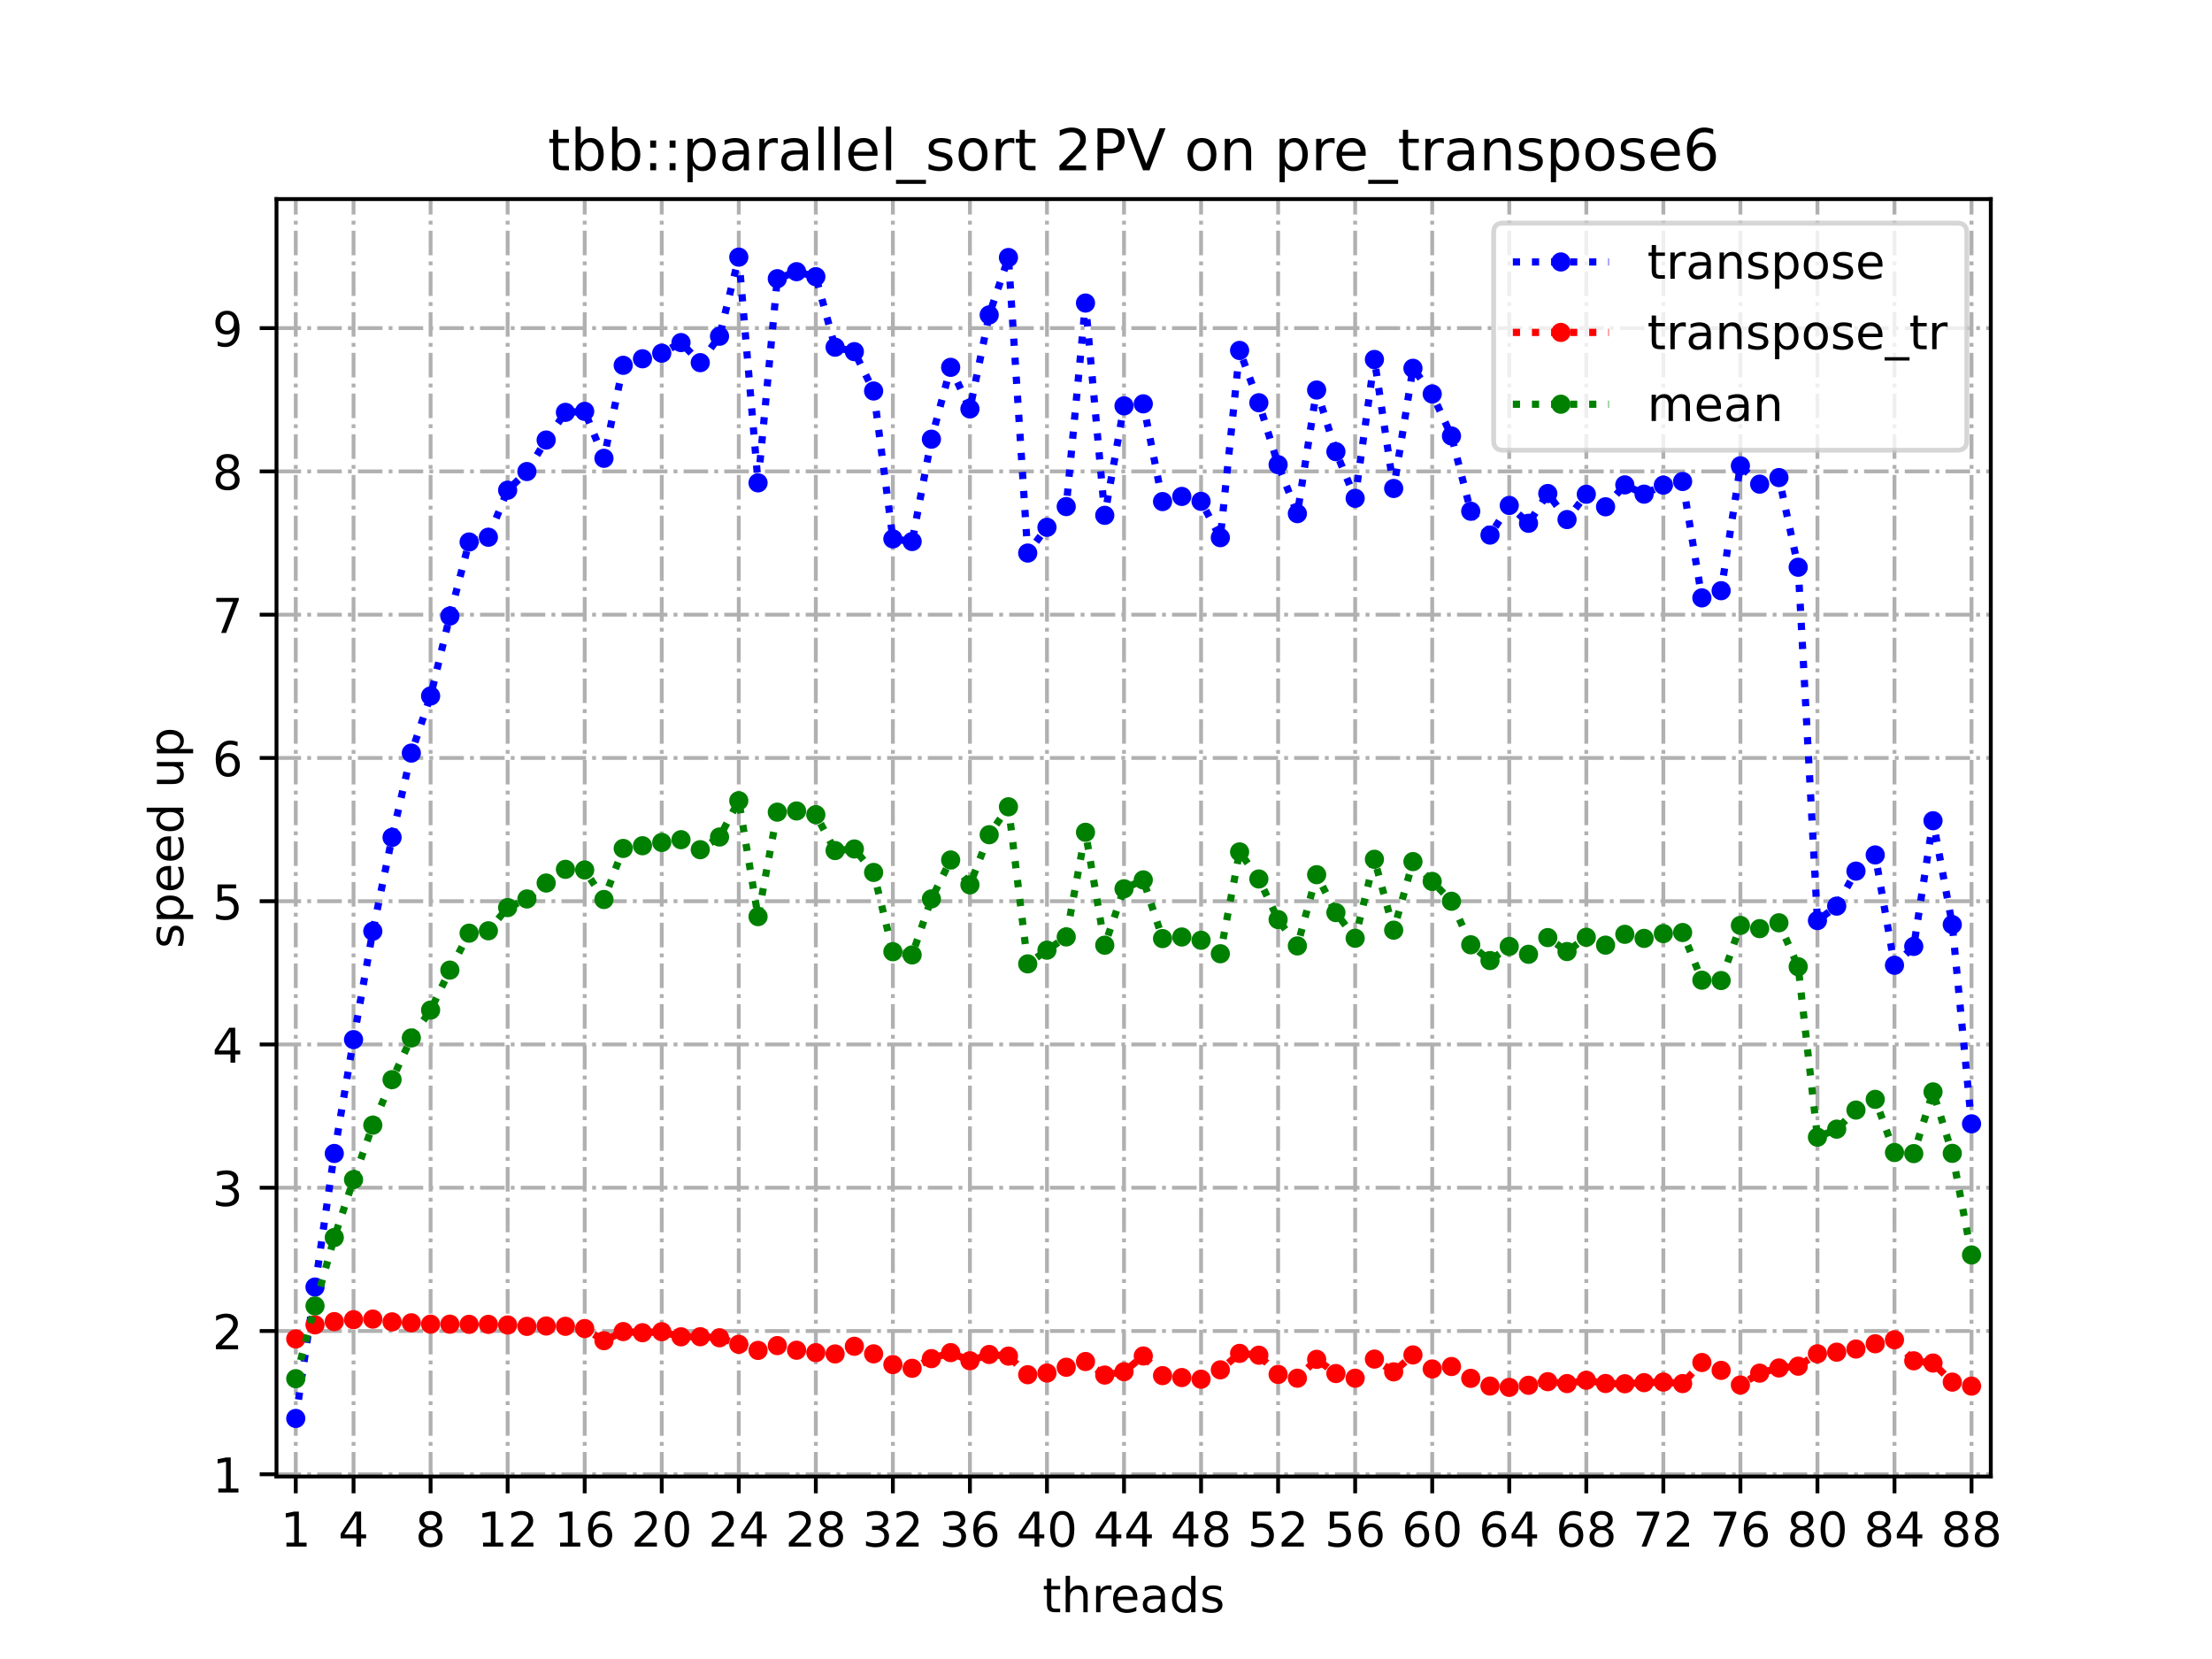 <?xml version="1.0" encoding="utf-8" standalone="no"?>
<!DOCTYPE svg PUBLIC "-//W3C//DTD SVG 1.1//EN"
  "http://www.w3.org/Graphics/SVG/1.1/DTD/svg11.dtd">
<!-- Created with matplotlib (https://matplotlib.org/) -->
<svg height="345.6pt" version="1.1" viewBox="0 0 460.8 345.6" width="460.8pt" xmlns="http://www.w3.org/2000/svg" xmlns:xlink="http://www.w3.org/1999/xlink">
 <defs>
  <style type="text/css">
*{stroke-linecap:butt;stroke-linejoin:round;}
  </style>
 </defs>
 <g id="figure_1">
  <g id="patch_1">
   <path d="M 0 345.6 
L 460.8 345.6 
L 460.8 0 
L 0 0 
z
" style="fill:#ffffff;"/>
  </g>
  <g id="axes_1">
   <g id="patch_2">
    <path d="M 57.6 307.584 
L 414.72 307.584 
L 414.72 41.472 
L 57.6 41.472 
z
" style="fill:#ffffff;"/>
   </g>
   <g id="matplotlib.axis_1">
    <g id="xtick_1">
     <g id="line2d_1">
      <path clip-path="url(#p3fc8f59bad)" d="M 61.613 307.584 
L 61.613 41.472 
" style="fill:none;stroke:#b0b0b0;stroke-dasharray:5.12,1.28,0.8,1.28;stroke-dashoffset:0;stroke-width:0.8;"/>
     </g>
     <g id="line2d_2">
      <defs>
       <path d="M 0 0 
L 0 3.5 
" id="mb33c99971f" style="stroke:#000000;stroke-width:0.8;"/>
      </defs>
      <g>
       <use style="stroke:#000000;stroke-width:0.8;" x="61.613" xlink:href="#mb33c99971f" y="307.584"/>
      </g>
     </g>
     <g id="text_1">
      <!-- 1 -->
      <defs>
       <path d="M 12.406 8.297 
L 28.516 8.297 
L 28.516 63.922 
L 10.984 60.406 
L 10.984 69.391 
L 28.422 72.906 
L 38.281 72.906 
L 38.281 8.297 
L 54.391 8.297 
L 54.391 0 
L 12.406 0 
z
" id="DejaVuSans-49"/>
      </defs>
      <g transform="translate(58.431 322.182)scale(0.1 -0.1)">
       <use xlink:href="#DejaVuSans-49"/>
      </g>
     </g>
    </g>
    <g id="xtick_2">
     <g id="line2d_3">
      <path clip-path="url(#p3fc8f59bad)" d="M 73.65 307.584 
L 73.65 41.472 
" style="fill:none;stroke:#b0b0b0;stroke-dasharray:5.12,1.28,0.8,1.28;stroke-dashoffset:0;stroke-width:0.8;"/>
     </g>
     <g id="line2d_4">
      <g>
       <use style="stroke:#000000;stroke-width:0.8;" x="73.65" xlink:href="#mb33c99971f" y="307.584"/>
      </g>
     </g>
     <g id="text_2">
      <!-- 4 -->
      <defs>
       <path d="M 37.797 64.312 
L 12.891 25.391 
L 37.797 25.391 
z
M 35.203 72.906 
L 47.609 72.906 
L 47.609 25.391 
L 58.016 25.391 
L 58.016 17.188 
L 47.609 17.188 
L 47.609 0 
L 37.797 0 
L 37.797 17.188 
L 4.891 17.188 
L 4.891 26.703 
z
" id="DejaVuSans-52"/>
      </defs>
      <g transform="translate(70.469 322.182)scale(0.1 -0.1)">
       <use xlink:href="#DejaVuSans-52"/>
      </g>
     </g>
    </g>
    <g id="xtick_3">
     <g id="line2d_5">
      <path clip-path="url(#p3fc8f59bad)" d="M 89.701 307.584 
L 89.701 41.472 
" style="fill:none;stroke:#b0b0b0;stroke-dasharray:5.12,1.28,0.8,1.28;stroke-dashoffset:0;stroke-width:0.8;"/>
     </g>
     <g id="line2d_6">
      <g>
       <use style="stroke:#000000;stroke-width:0.8;" x="89.701" xlink:href="#mb33c99971f" y="307.584"/>
      </g>
     </g>
     <g id="text_3">
      <!-- 8 -->
      <defs>
       <path d="M 31.781 34.625 
Q 24.75 34.625 20.719 30.859 
Q 16.703 27.094 16.703 20.516 
Q 16.703 13.922 20.719 10.156 
Q 24.75 6.391 31.781 6.391 
Q 38.812 6.391 42.859 10.172 
Q 46.922 13.969 46.922 20.516 
Q 46.922 27.094 42.891 30.859 
Q 38.875 34.625 31.781 34.625 
z
M 21.922 38.812 
Q 15.578 40.375 12.031 44.719 
Q 8.5 49.078 8.5 55.328 
Q 8.5 64.062 14.719 69.141 
Q 20.953 74.219 31.781 74.219 
Q 42.672 74.219 48.875 69.141 
Q 55.078 64.062 55.078 55.328 
Q 55.078 49.078 51.531 44.719 
Q 48 40.375 41.703 38.812 
Q 48.828 37.156 52.797 32.312 
Q 56.781 27.484 56.781 20.516 
Q 56.781 9.906 50.312 4.234 
Q 43.844 -1.422 31.781 -1.422 
Q 19.734 -1.422 13.25 4.234 
Q 6.781 9.906 6.781 20.516 
Q 6.781 27.484 10.781 32.312 
Q 14.797 37.156 21.922 38.812 
z
M 18.312 54.391 
Q 18.312 48.734 21.844 45.562 
Q 25.391 42.391 31.781 42.391 
Q 38.141 42.391 41.719 45.562 
Q 45.312 48.734 45.312 54.391 
Q 45.312 60.062 41.719 63.234 
Q 38.141 66.406 31.781 66.406 
Q 25.391 66.406 21.844 63.234 
Q 18.312 60.062 18.312 54.391 
z
" id="DejaVuSans-56"/>
      </defs>
      <g transform="translate(86.519 322.182)scale(0.1 -0.1)">
       <use xlink:href="#DejaVuSans-56"/>
      </g>
     </g>
    </g>
    <g id="xtick_4">
     <g id="line2d_7">
      <path clip-path="url(#p3fc8f59bad)" d="M 105.751 307.584 
L 105.751 41.472 
" style="fill:none;stroke:#b0b0b0;stroke-dasharray:5.12,1.28,0.8,1.28;stroke-dashoffset:0;stroke-width:0.8;"/>
     </g>
     <g id="line2d_8">
      <g>
       <use style="stroke:#000000;stroke-width:0.8;" x="105.751" xlink:href="#mb33c99971f" y="307.584"/>
      </g>
     </g>
     <g id="text_4">
      <!-- 12 -->
      <defs>
       <path d="M 19.188 8.297 
L 53.609 8.297 
L 53.609 0 
L 7.328 0 
L 7.328 8.297 
Q 12.938 14.109 22.625 23.891 
Q 32.328 33.688 34.812 36.531 
Q 39.547 41.844 41.422 45.531 
Q 43.312 49.219 43.312 52.781 
Q 43.312 58.594 39.234 62.25 
Q 35.156 65.922 28.609 65.922 
Q 23.969 65.922 18.812 64.312 
Q 13.672 62.703 7.812 59.422 
L 7.812 69.391 
Q 13.766 71.781 18.938 73 
Q 24.125 74.219 28.422 74.219 
Q 39.75 74.219 46.484 68.547 
Q 53.219 62.891 53.219 53.422 
Q 53.219 48.922 51.531 44.891 
Q 49.859 40.875 45.406 35.406 
Q 44.188 33.984 37.641 27.219 
Q 31.109 20.453 19.188 8.297 
z
" id="DejaVuSans-50"/>
      </defs>
      <g transform="translate(99.389 322.182)scale(0.1 -0.1)">
       <use xlink:href="#DejaVuSans-49"/>
       <use x="63.623" xlink:href="#DejaVuSans-50"/>
      </g>
     </g>
    </g>
    <g id="xtick_5">
     <g id="line2d_9">
      <path clip-path="url(#p3fc8f59bad)" d="M 121.801 307.584 
L 121.801 41.472 
" style="fill:none;stroke:#b0b0b0;stroke-dasharray:5.12,1.28,0.8,1.28;stroke-dashoffset:0;stroke-width:0.8;"/>
     </g>
     <g id="line2d_10">
      <g>
       <use style="stroke:#000000;stroke-width:0.8;" x="121.801" xlink:href="#mb33c99971f" y="307.584"/>
      </g>
     </g>
     <g id="text_5">
      <!-- 16 -->
      <defs>
       <path d="M 33.016 40.375 
Q 26.375 40.375 22.484 35.828 
Q 18.609 31.297 18.609 23.391 
Q 18.609 15.531 22.484 10.953 
Q 26.375 6.391 33.016 6.391 
Q 39.656 6.391 43.531 10.953 
Q 47.406 15.531 47.406 23.391 
Q 47.406 31.297 43.531 35.828 
Q 39.656 40.375 33.016 40.375 
z
M 52.594 71.297 
L 52.594 62.312 
Q 48.875 64.062 45.094 64.984 
Q 41.312 65.922 37.594 65.922 
Q 27.828 65.922 22.672 59.328 
Q 17.531 52.734 16.797 39.406 
Q 19.672 43.656 24.016 45.922 
Q 28.375 48.188 33.594 48.188 
Q 44.578 48.188 50.953 41.516 
Q 57.328 34.859 57.328 23.391 
Q 57.328 12.156 50.688 5.359 
Q 44.047 -1.422 33.016 -1.422 
Q 20.359 -1.422 13.672 8.266 
Q 6.984 17.969 6.984 36.375 
Q 6.984 53.656 15.188 63.938 
Q 23.391 74.219 37.203 74.219 
Q 40.922 74.219 44.703 73.484 
Q 48.484 72.75 52.594 71.297 
z
" id="DejaVuSans-54"/>
      </defs>
      <g transform="translate(115.439 322.182)scale(0.1 -0.1)">
       <use xlink:href="#DejaVuSans-49"/>
       <use x="63.623" xlink:href="#DejaVuSans-54"/>
      </g>
     </g>
    </g>
    <g id="xtick_6">
     <g id="line2d_11">
      <path clip-path="url(#p3fc8f59bad)" d="M 137.852 307.584 
L 137.852 41.472 
" style="fill:none;stroke:#b0b0b0;stroke-dasharray:5.12,1.28,0.8,1.28;stroke-dashoffset:0;stroke-width:0.8;"/>
     </g>
     <g id="line2d_12">
      <g>
       <use style="stroke:#000000;stroke-width:0.8;" x="137.852" xlink:href="#mb33c99971f" y="307.584"/>
      </g>
     </g>
     <g id="text_6">
      <!-- 20 -->
      <defs>
       <path d="M 31.781 66.406 
Q 24.172 66.406 20.328 58.906 
Q 16.5 51.422 16.5 36.375 
Q 16.5 21.391 20.328 13.891 
Q 24.172 6.391 31.781 6.391 
Q 39.453 6.391 43.281 13.891 
Q 47.125 21.391 47.125 36.375 
Q 47.125 51.422 43.281 58.906 
Q 39.453 66.406 31.781 66.406 
z
M 31.781 74.219 
Q 44.047 74.219 50.516 64.516 
Q 56.984 54.828 56.984 36.375 
Q 56.984 17.969 50.516 8.266 
Q 44.047 -1.422 31.781 -1.422 
Q 19.531 -1.422 13.062 8.266 
Q 6.594 17.969 6.594 36.375 
Q 6.594 54.828 13.062 64.516 
Q 19.531 74.219 31.781 74.219 
z
" id="DejaVuSans-48"/>
      </defs>
      <g transform="translate(131.489 322.182)scale(0.1 -0.1)">
       <use xlink:href="#DejaVuSans-50"/>
       <use x="63.623" xlink:href="#DejaVuSans-48"/>
      </g>
     </g>
    </g>
    <g id="xtick_7">
     <g id="line2d_13">
      <path clip-path="url(#p3fc8f59bad)" d="M 153.902 307.584 
L 153.902 41.472 
" style="fill:none;stroke:#b0b0b0;stroke-dasharray:5.12,1.28,0.8,1.28;stroke-dashoffset:0;stroke-width:0.8;"/>
     </g>
     <g id="line2d_14">
      <g>
       <use style="stroke:#000000;stroke-width:0.8;" x="153.902" xlink:href="#mb33c99971f" y="307.584"/>
      </g>
     </g>
     <g id="text_7">
      <!-- 24 -->
      <g transform="translate(147.54 322.182)scale(0.1 -0.1)">
       <use xlink:href="#DejaVuSans-50"/>
       <use x="63.623" xlink:href="#DejaVuSans-52"/>
      </g>
     </g>
    </g>
    <g id="xtick_8">
     <g id="line2d_15">
      <path clip-path="url(#p3fc8f59bad)" d="M 169.952 307.584 
L 169.952 41.472 
" style="fill:none;stroke:#b0b0b0;stroke-dasharray:5.12,1.28,0.8,1.28;stroke-dashoffset:0;stroke-width:0.8;"/>
     </g>
     <g id="line2d_16">
      <g>
       <use style="stroke:#000000;stroke-width:0.8;" x="169.952" xlink:href="#mb33c99971f" y="307.584"/>
      </g>
     </g>
     <g id="text_8">
      <!-- 28 -->
      <g transform="translate(163.59 322.182)scale(0.1 -0.1)">
       <use xlink:href="#DejaVuSans-50"/>
       <use x="63.623" xlink:href="#DejaVuSans-56"/>
      </g>
     </g>
    </g>
    <g id="xtick_9">
     <g id="line2d_17">
      <path clip-path="url(#p3fc8f59bad)" d="M 186.003 307.584 
L 186.003 41.472 
" style="fill:none;stroke:#b0b0b0;stroke-dasharray:5.12,1.28,0.8,1.28;stroke-dashoffset:0;stroke-width:0.8;"/>
     </g>
     <g id="line2d_18">
      <g>
       <use style="stroke:#000000;stroke-width:0.8;" x="186.003" xlink:href="#mb33c99971f" y="307.584"/>
      </g>
     </g>
     <g id="text_9">
      <!-- 32 -->
      <defs>
       <path d="M 40.578 39.312 
Q 47.656 37.797 51.625 33 
Q 55.609 28.219 55.609 21.188 
Q 55.609 10.406 48.188 4.484 
Q 40.766 -1.422 27.094 -1.422 
Q 22.516 -1.422 17.656 -0.516 
Q 12.797 0.391 7.625 2.203 
L 7.625 11.719 
Q 11.719 9.328 16.594 8.109 
Q 21.484 6.891 26.812 6.891 
Q 36.078 6.891 40.938 10.547 
Q 45.797 14.203 45.797 21.188 
Q 45.797 27.641 41.281 31.266 
Q 36.766 34.906 28.719 34.906 
L 20.219 34.906 
L 20.219 43.016 
L 29.109 43.016 
Q 36.375 43.016 40.234 45.922 
Q 44.094 48.828 44.094 54.297 
Q 44.094 59.906 40.109 62.906 
Q 36.141 65.922 28.719 65.922 
Q 24.656 65.922 20.016 65.031 
Q 15.375 64.156 9.812 62.312 
L 9.812 71.094 
Q 15.438 72.656 20.344 73.438 
Q 25.25 74.219 29.594 74.219 
Q 40.828 74.219 47.359 69.109 
Q 53.906 64.016 53.906 55.328 
Q 53.906 49.266 50.438 45.094 
Q 46.969 40.922 40.578 39.312 
z
" id="DejaVuSans-51"/>
      </defs>
      <g transform="translate(179.64 322.182)scale(0.1 -0.1)">
       <use xlink:href="#DejaVuSans-51"/>
       <use x="63.623" xlink:href="#DejaVuSans-50"/>
      </g>
     </g>
    </g>
    <g id="xtick_10">
     <g id="line2d_19">
      <path clip-path="url(#p3fc8f59bad)" d="M 202.053 307.584 
L 202.053 41.472 
" style="fill:none;stroke:#b0b0b0;stroke-dasharray:5.12,1.28,0.8,1.28;stroke-dashoffset:0;stroke-width:0.8;"/>
     </g>
     <g id="line2d_20">
      <g>
       <use style="stroke:#000000;stroke-width:0.8;" x="202.053" xlink:href="#mb33c99971f" y="307.584"/>
      </g>
     </g>
     <g id="text_10">
      <!-- 36 -->
      <g transform="translate(195.691 322.182)scale(0.1 -0.1)">
       <use xlink:href="#DejaVuSans-51"/>
       <use x="63.623" xlink:href="#DejaVuSans-54"/>
      </g>
     </g>
    </g>
    <g id="xtick_11">
     <g id="line2d_21">
      <path clip-path="url(#p3fc8f59bad)" d="M 218.103 307.584 
L 218.103 41.472 
" style="fill:none;stroke:#b0b0b0;stroke-dasharray:5.12,1.28,0.8,1.28;stroke-dashoffset:0;stroke-width:0.8;"/>
     </g>
     <g id="line2d_22">
      <g>
       <use style="stroke:#000000;stroke-width:0.8;" x="218.103" xlink:href="#mb33c99971f" y="307.584"/>
      </g>
     </g>
     <g id="text_11">
      <!-- 40 -->
      <g transform="translate(211.741 322.182)scale(0.1 -0.1)">
       <use xlink:href="#DejaVuSans-52"/>
       <use x="63.623" xlink:href="#DejaVuSans-48"/>
      </g>
     </g>
    </g>
    <g id="xtick_12">
     <g id="line2d_23">
      <path clip-path="url(#p3fc8f59bad)" d="M 234.154 307.584 
L 234.154 41.472 
" style="fill:none;stroke:#b0b0b0;stroke-dasharray:5.12,1.28,0.8,1.28;stroke-dashoffset:0;stroke-width:0.8;"/>
     </g>
     <g id="line2d_24">
      <g>
       <use style="stroke:#000000;stroke-width:0.8;" x="234.154" xlink:href="#mb33c99971f" y="307.584"/>
      </g>
     </g>
     <g id="text_12">
      <!-- 44 -->
      <g transform="translate(227.791 322.182)scale(0.1 -0.1)">
       <use xlink:href="#DejaVuSans-52"/>
       <use x="63.623" xlink:href="#DejaVuSans-52"/>
      </g>
     </g>
    </g>
    <g id="xtick_13">
     <g id="line2d_25">
      <path clip-path="url(#p3fc8f59bad)" d="M 250.204 307.584 
L 250.204 41.472 
" style="fill:none;stroke:#b0b0b0;stroke-dasharray:5.12,1.28,0.8,1.28;stroke-dashoffset:0;stroke-width:0.8;"/>
     </g>
     <g id="line2d_26">
      <g>
       <use style="stroke:#000000;stroke-width:0.8;" x="250.204" xlink:href="#mb33c99971f" y="307.584"/>
      </g>
     </g>
     <g id="text_13">
      <!-- 48 -->
      <g transform="translate(243.842 322.182)scale(0.1 -0.1)">
       <use xlink:href="#DejaVuSans-52"/>
       <use x="63.623" xlink:href="#DejaVuSans-56"/>
      </g>
     </g>
    </g>
    <g id="xtick_14">
     <g id="line2d_27">
      <path clip-path="url(#p3fc8f59bad)" d="M 266.254 307.584 
L 266.254 41.472 
" style="fill:none;stroke:#b0b0b0;stroke-dasharray:5.12,1.28,0.8,1.28;stroke-dashoffset:0;stroke-width:0.8;"/>
     </g>
     <g id="line2d_28">
      <g>
       <use style="stroke:#000000;stroke-width:0.8;" x="266.254" xlink:href="#mb33c99971f" y="307.584"/>
      </g>
     </g>
     <g id="text_14">
      <!-- 52 -->
      <defs>
       <path d="M 10.797 72.906 
L 49.516 72.906 
L 49.516 64.594 
L 19.828 64.594 
L 19.828 46.734 
Q 21.969 47.469 24.109 47.828 
Q 26.266 48.188 28.422 48.188 
Q 40.625 48.188 47.75 41.5 
Q 54.891 34.812 54.891 23.391 
Q 54.891 11.625 47.562 5.094 
Q 40.234 -1.422 26.906 -1.422 
Q 22.312 -1.422 17.547 -0.641 
Q 12.797 0.141 7.719 1.703 
L 7.719 11.625 
Q 12.109 9.234 16.797 8.062 
Q 21.484 6.891 26.703 6.891 
Q 35.156 6.891 40.078 11.328 
Q 45.016 15.766 45.016 23.391 
Q 45.016 31 40.078 35.438 
Q 35.156 39.891 26.703 39.891 
Q 22.75 39.891 18.812 39.016 
Q 14.891 38.141 10.797 36.281 
z
" id="DejaVuSans-53"/>
      </defs>
      <g transform="translate(259.892 322.182)scale(0.1 -0.1)">
       <use xlink:href="#DejaVuSans-53"/>
       <use x="63.623" xlink:href="#DejaVuSans-50"/>
      </g>
     </g>
    </g>
    <g id="xtick_15">
     <g id="line2d_29">
      <path clip-path="url(#p3fc8f59bad)" d="M 282.305 307.584 
L 282.305 41.472 
" style="fill:none;stroke:#b0b0b0;stroke-dasharray:5.12,1.28,0.8,1.28;stroke-dashoffset:0;stroke-width:0.8;"/>
     </g>
     <g id="line2d_30">
      <g>
       <use style="stroke:#000000;stroke-width:0.8;" x="282.305" xlink:href="#mb33c99971f" y="307.584"/>
      </g>
     </g>
     <g id="text_15">
      <!-- 56 -->
      <g transform="translate(275.942 322.182)scale(0.1 -0.1)">
       <use xlink:href="#DejaVuSans-53"/>
       <use x="63.623" xlink:href="#DejaVuSans-54"/>
      </g>
     </g>
    </g>
    <g id="xtick_16">
     <g id="line2d_31">
      <path clip-path="url(#p3fc8f59bad)" d="M 298.355 307.584 
L 298.355 41.472 
" style="fill:none;stroke:#b0b0b0;stroke-dasharray:5.12,1.28,0.8,1.28;stroke-dashoffset:0;stroke-width:0.8;"/>
     </g>
     <g id="line2d_32">
      <g>
       <use style="stroke:#000000;stroke-width:0.8;" x="298.355" xlink:href="#mb33c99971f" y="307.584"/>
      </g>
     </g>
     <g id="text_16">
      <!-- 60 -->
      <g transform="translate(291.993 322.182)scale(0.1 -0.1)">
       <use xlink:href="#DejaVuSans-54"/>
       <use x="63.623" xlink:href="#DejaVuSans-48"/>
      </g>
     </g>
    </g>
    <g id="xtick_17">
     <g id="line2d_33">
      <path clip-path="url(#p3fc8f59bad)" d="M 314.405 307.584 
L 314.405 41.472 
" style="fill:none;stroke:#b0b0b0;stroke-dasharray:5.12,1.28,0.8,1.28;stroke-dashoffset:0;stroke-width:0.8;"/>
     </g>
     <g id="line2d_34">
      <g>
       <use style="stroke:#000000;stroke-width:0.8;" x="314.405" xlink:href="#mb33c99971f" y="307.584"/>
      </g>
     </g>
     <g id="text_17">
      <!-- 64 -->
      <g transform="translate(308.043 322.182)scale(0.1 -0.1)">
       <use xlink:href="#DejaVuSans-54"/>
       <use x="63.623" xlink:href="#DejaVuSans-52"/>
      </g>
     </g>
    </g>
    <g id="xtick_18">
     <g id="line2d_35">
      <path clip-path="url(#p3fc8f59bad)" d="M 330.456 307.584 
L 330.456 41.472 
" style="fill:none;stroke:#b0b0b0;stroke-dasharray:5.12,1.28,0.8,1.28;stroke-dashoffset:0;stroke-width:0.8;"/>
     </g>
     <g id="line2d_36">
      <g>
       <use style="stroke:#000000;stroke-width:0.8;" x="330.456" xlink:href="#mb33c99971f" y="307.584"/>
      </g>
     </g>
     <g id="text_18">
      <!-- 68 -->
      <g transform="translate(324.093 322.182)scale(0.1 -0.1)">
       <use xlink:href="#DejaVuSans-54"/>
       <use x="63.623" xlink:href="#DejaVuSans-56"/>
      </g>
     </g>
    </g>
    <g id="xtick_19">
     <g id="line2d_37">
      <path clip-path="url(#p3fc8f59bad)" d="M 346.506 307.584 
L 346.506 41.472 
" style="fill:none;stroke:#b0b0b0;stroke-dasharray:5.12,1.28,0.8,1.28;stroke-dashoffset:0;stroke-width:0.8;"/>
     </g>
     <g id="line2d_38">
      <g>
       <use style="stroke:#000000;stroke-width:0.8;" x="346.506" xlink:href="#mb33c99971f" y="307.584"/>
      </g>
     </g>
     <g id="text_19">
      <!-- 72 -->
      <defs>
       <path d="M 8.203 72.906 
L 55.078 72.906 
L 55.078 68.703 
L 28.609 0 
L 18.312 0 
L 43.219 64.594 
L 8.203 64.594 
z
" id="DejaVuSans-55"/>
      </defs>
      <g transform="translate(340.144 322.182)scale(0.1 -0.1)">
       <use xlink:href="#DejaVuSans-55"/>
       <use x="63.623" xlink:href="#DejaVuSans-50"/>
      </g>
     </g>
    </g>
    <g id="xtick_20">
     <g id="line2d_39">
      <path clip-path="url(#p3fc8f59bad)" d="M 362.556 307.584 
L 362.556 41.472 
" style="fill:none;stroke:#b0b0b0;stroke-dasharray:5.12,1.28,0.8,1.28;stroke-dashoffset:0;stroke-width:0.8;"/>
     </g>
     <g id="line2d_40">
      <g>
       <use style="stroke:#000000;stroke-width:0.8;" x="362.556" xlink:href="#mb33c99971f" y="307.584"/>
      </g>
     </g>
     <g id="text_20">
      <!-- 76 -->
      <g transform="translate(356.194 322.182)scale(0.1 -0.1)">
       <use xlink:href="#DejaVuSans-55"/>
       <use x="63.623" xlink:href="#DejaVuSans-54"/>
      </g>
     </g>
    </g>
    <g id="xtick_21">
     <g id="line2d_41">
      <path clip-path="url(#p3fc8f59bad)" d="M 378.607 307.584 
L 378.607 41.472 
" style="fill:none;stroke:#b0b0b0;stroke-dasharray:5.12,1.28,0.8,1.28;stroke-dashoffset:0;stroke-width:0.8;"/>
     </g>
     <g id="line2d_42">
      <g>
       <use style="stroke:#000000;stroke-width:0.8;" x="378.607" xlink:href="#mb33c99971f" y="307.584"/>
      </g>
     </g>
     <g id="text_21">
      <!-- 80 -->
      <g transform="translate(372.244 322.182)scale(0.1 -0.1)">
       <use xlink:href="#DejaVuSans-56"/>
       <use x="63.623" xlink:href="#DejaVuSans-48"/>
      </g>
     </g>
    </g>
    <g id="xtick_22">
     <g id="line2d_43">
      <path clip-path="url(#p3fc8f59bad)" d="M 394.657 307.584 
L 394.657 41.472 
" style="fill:none;stroke:#b0b0b0;stroke-dasharray:5.12,1.28,0.8,1.28;stroke-dashoffset:0;stroke-width:0.8;"/>
     </g>
     <g id="line2d_44">
      <g>
       <use style="stroke:#000000;stroke-width:0.8;" x="394.657" xlink:href="#mb33c99971f" y="307.584"/>
      </g>
     </g>
     <g id="text_22">
      <!-- 84 -->
      <g transform="translate(388.295 322.182)scale(0.1 -0.1)">
       <use xlink:href="#DejaVuSans-56"/>
       <use x="63.623" xlink:href="#DejaVuSans-52"/>
      </g>
     </g>
    </g>
    <g id="xtick_23">
     <g id="line2d_45">
      <path clip-path="url(#p3fc8f59bad)" d="M 410.707 307.584 
L 410.707 41.472 
" style="fill:none;stroke:#b0b0b0;stroke-dasharray:5.12,1.28,0.8,1.28;stroke-dashoffset:0;stroke-width:0.8;"/>
     </g>
     <g id="line2d_46">
      <g>
       <use style="stroke:#000000;stroke-width:0.8;" x="410.707" xlink:href="#mb33c99971f" y="307.584"/>
      </g>
     </g>
     <g id="text_23">
      <!-- 88 -->
      <g transform="translate(404.345 322.182)scale(0.1 -0.1)">
       <use xlink:href="#DejaVuSans-56"/>
       <use x="63.623" xlink:href="#DejaVuSans-56"/>
      </g>
     </g>
    </g>
    <g id="text_24">
     <!-- threads -->
     <defs>
      <path d="M 18.312 70.219 
L 18.312 54.688 
L 36.812 54.688 
L 36.812 47.703 
L 18.312 47.703 
L 18.312 18.016 
Q 18.312 11.328 20.141 9.422 
Q 21.969 7.516 27.594 7.516 
L 36.812 7.516 
L 36.812 0 
L 27.594 0 
Q 17.188 0 13.234 3.875 
Q 9.281 7.766 9.281 18.016 
L 9.281 47.703 
L 2.688 47.703 
L 2.688 54.688 
L 9.281 54.688 
L 9.281 70.219 
z
" id="DejaVuSans-116"/>
      <path d="M 54.891 33.016 
L 54.891 0 
L 45.906 0 
L 45.906 32.719 
Q 45.906 40.484 42.875 44.328 
Q 39.844 48.188 33.797 48.188 
Q 26.516 48.188 22.312 43.547 
Q 18.109 38.922 18.109 30.906 
L 18.109 0 
L 9.078 0 
L 9.078 75.984 
L 18.109 75.984 
L 18.109 46.188 
Q 21.344 51.125 25.703 53.562 
Q 30.078 56 35.797 56 
Q 45.219 56 50.047 50.172 
Q 54.891 44.344 54.891 33.016 
z
" id="DejaVuSans-104"/>
      <path d="M 41.109 46.297 
Q 39.594 47.172 37.812 47.578 
Q 36.031 48 33.891 48 
Q 26.266 48 22.188 43.047 
Q 18.109 38.094 18.109 28.812 
L 18.109 0 
L 9.078 0 
L 9.078 54.688 
L 18.109 54.688 
L 18.109 46.188 
Q 20.953 51.172 25.484 53.578 
Q 30.031 56 36.531 56 
Q 37.453 56 38.578 55.875 
Q 39.703 55.766 41.062 55.516 
z
" id="DejaVuSans-114"/>
      <path d="M 56.203 29.594 
L 56.203 25.203 
L 14.891 25.203 
Q 15.484 15.922 20.484 11.062 
Q 25.484 6.203 34.422 6.203 
Q 39.594 6.203 44.453 7.469 
Q 49.312 8.734 54.109 11.281 
L 54.109 2.781 
Q 49.266 0.734 44.188 -0.344 
Q 39.109 -1.422 33.891 -1.422 
Q 20.797 -1.422 13.156 6.188 
Q 5.516 13.812 5.516 26.812 
Q 5.516 40.234 12.766 48.109 
Q 20.016 56 32.328 56 
Q 43.359 56 49.781 48.891 
Q 56.203 41.797 56.203 29.594 
z
M 47.219 32.234 
Q 47.125 39.594 43.094 43.984 
Q 39.062 48.391 32.422 48.391 
Q 24.906 48.391 20.391 44.141 
Q 15.875 39.891 15.188 32.172 
z
" id="DejaVuSans-101"/>
      <path d="M 34.281 27.484 
Q 23.391 27.484 19.188 25 
Q 14.984 22.516 14.984 16.5 
Q 14.984 11.719 18.141 8.906 
Q 21.297 6.109 26.703 6.109 
Q 34.188 6.109 38.703 11.406 
Q 43.219 16.703 43.219 25.484 
L 43.219 27.484 
z
M 52.203 31.203 
L 52.203 0 
L 43.219 0 
L 43.219 8.297 
Q 40.141 3.328 35.547 0.953 
Q 30.953 -1.422 24.312 -1.422 
Q 15.922 -1.422 10.953 3.297 
Q 6 8.016 6 15.922 
Q 6 25.141 12.172 29.828 
Q 18.359 34.516 30.609 34.516 
L 43.219 34.516 
L 43.219 35.406 
Q 43.219 41.609 39.141 45 
Q 35.062 48.391 27.688 48.391 
Q 23 48.391 18.547 47.266 
Q 14.109 46.141 10.016 43.891 
L 10.016 52.203 
Q 14.938 54.109 19.578 55.047 
Q 24.219 56 28.609 56 
Q 40.484 56 46.344 49.844 
Q 52.203 43.703 52.203 31.203 
z
" id="DejaVuSans-97"/>
      <path d="M 45.406 46.391 
L 45.406 75.984 
L 54.391 75.984 
L 54.391 0 
L 45.406 0 
L 45.406 8.203 
Q 42.578 3.328 38.25 0.953 
Q 33.938 -1.422 27.875 -1.422 
Q 17.969 -1.422 11.734 6.484 
Q 5.516 14.406 5.516 27.297 
Q 5.516 40.188 11.734 48.094 
Q 17.969 56 27.875 56 
Q 33.938 56 38.25 53.625 
Q 42.578 51.266 45.406 46.391 
z
M 14.797 27.297 
Q 14.797 17.391 18.875 11.75 
Q 22.953 6.109 30.078 6.109 
Q 37.203 6.109 41.297 11.75 
Q 45.406 17.391 45.406 27.297 
Q 45.406 37.203 41.297 42.844 
Q 37.203 48.484 30.078 48.484 
Q 22.953 48.484 18.875 42.844 
Q 14.797 37.203 14.797 27.297 
z
" id="DejaVuSans-100"/>
      <path d="M 44.281 53.078 
L 44.281 44.578 
Q 40.484 46.531 36.375 47.5 
Q 32.281 48.484 27.875 48.484 
Q 21.188 48.484 17.844 46.438 
Q 14.5 44.391 14.5 40.281 
Q 14.5 37.156 16.891 35.375 
Q 19.281 33.594 26.516 31.984 
L 29.594 31.297 
Q 39.156 29.25 43.188 25.516 
Q 47.219 21.781 47.219 15.094 
Q 47.219 7.469 41.188 3.016 
Q 35.156 -1.422 24.609 -1.422 
Q 20.219 -1.422 15.453 -0.562 
Q 10.688 0.297 5.422 2 
L 5.422 11.281 
Q 10.406 8.688 15.234 7.391 
Q 20.062 6.109 24.812 6.109 
Q 31.156 6.109 34.562 8.281 
Q 37.984 10.453 37.984 14.406 
Q 37.984 18.062 35.516 20.016 
Q 33.062 21.969 24.703 23.781 
L 21.578 24.516 
Q 13.234 26.266 9.516 29.906 
Q 5.812 33.547 5.812 39.891 
Q 5.812 47.609 11.281 51.797 
Q 16.75 56 26.812 56 
Q 31.781 56 36.172 55.266 
Q 40.578 54.547 44.281 53.078 
z
" id="DejaVuSans-115"/>
     </defs>
     <g transform="translate(217.169 335.861)scale(0.1 -0.1)">
      <use xlink:href="#DejaVuSans-116"/>
      <use x="39.209" xlink:href="#DejaVuSans-104"/>
      <use x="102.588" xlink:href="#DejaVuSans-114"/>
      <use x="141.451" xlink:href="#DejaVuSans-101"/>
      <use x="202.975" xlink:href="#DejaVuSans-97"/>
      <use x="264.254" xlink:href="#DejaVuSans-100"/>
      <use x="327.73" xlink:href="#DejaVuSans-115"/>
     </g>
    </g>
   </g>
   <g id="matplotlib.axis_2">
    <g id="ytick_1">
     <g id="line2d_47">
      <path clip-path="url(#p3fc8f59bad)" d="M 57.6 307.116 
L 414.72 307.116 
" style="fill:none;stroke:#b0b0b0;stroke-dasharray:5.12,1.28,0.8,1.28;stroke-dashoffset:0;stroke-width:0.8;"/>
     </g>
     <g id="line2d_48">
      <defs>
       <path d="M 0 0 
L -3.5 0 
" id="m1de5e30e39" style="stroke:#000000;stroke-width:0.8;"/>
      </defs>
      <g>
       <use style="stroke:#000000;stroke-width:0.8;" x="57.6" xlink:href="#m1de5e30e39" y="307.116"/>
      </g>
     </g>
     <g id="text_25">
      <!-- 1 -->
      <g transform="translate(44.237 310.916)scale(0.1 -0.1)">
       <use xlink:href="#DejaVuSans-49"/>
      </g>
     </g>
    </g>
    <g id="ytick_2">
     <g id="line2d_49">
      <path clip-path="url(#p3fc8f59bad)" d="M 57.6 277.271 
L 414.72 277.271 
" style="fill:none;stroke:#b0b0b0;stroke-dasharray:5.12,1.28,0.8,1.28;stroke-dashoffset:0;stroke-width:0.8;"/>
     </g>
     <g id="line2d_50">
      <g>
       <use style="stroke:#000000;stroke-width:0.8;" x="57.6" xlink:href="#m1de5e30e39" y="277.271"/>
      </g>
     </g>
     <g id="text_26">
      <!-- 2 -->
      <g transform="translate(44.237 281.07)scale(0.1 -0.1)">
       <use xlink:href="#DejaVuSans-50"/>
      </g>
     </g>
    </g>
    <g id="ytick_3">
     <g id="line2d_51">
      <path clip-path="url(#p3fc8f59bad)" d="M 57.6 247.426 
L 414.72 247.426 
" style="fill:none;stroke:#b0b0b0;stroke-dasharray:5.12,1.28,0.8,1.28;stroke-dashoffset:0;stroke-width:0.8;"/>
     </g>
     <g id="line2d_52">
      <g>
       <use style="stroke:#000000;stroke-width:0.8;" x="57.6" xlink:href="#m1de5e30e39" y="247.426"/>
      </g>
     </g>
     <g id="text_27">
      <!-- 3 -->
      <g transform="translate(44.237 251.225)scale(0.1 -0.1)">
       <use xlink:href="#DejaVuSans-51"/>
      </g>
     </g>
    </g>
    <g id="ytick_4">
     <g id="line2d_53">
      <path clip-path="url(#p3fc8f59bad)" d="M 57.6 217.581 
L 414.72 217.581 
" style="fill:none;stroke:#b0b0b0;stroke-dasharray:5.12,1.28,0.8,1.28;stroke-dashoffset:0;stroke-width:0.8;"/>
     </g>
     <g id="line2d_54">
      <g>
       <use style="stroke:#000000;stroke-width:0.8;" x="57.6" xlink:href="#m1de5e30e39" y="217.581"/>
      </g>
     </g>
     <g id="text_28">
      <!-- 4 -->
      <g transform="translate(44.237 221.38)scale(0.1 -0.1)">
       <use xlink:href="#DejaVuSans-52"/>
      </g>
     </g>
    </g>
    <g id="ytick_5">
     <g id="line2d_55">
      <path clip-path="url(#p3fc8f59bad)" d="M 57.6 187.736 
L 414.72 187.736 
" style="fill:none;stroke:#b0b0b0;stroke-dasharray:5.12,1.28,0.8,1.28;stroke-dashoffset:0;stroke-width:0.8;"/>
     </g>
     <g id="line2d_56">
      <g>
       <use style="stroke:#000000;stroke-width:0.8;" x="57.6" xlink:href="#m1de5e30e39" y="187.736"/>
      </g>
     </g>
     <g id="text_29">
      <!-- 5 -->
      <g transform="translate(44.237 191.535)scale(0.1 -0.1)">
       <use xlink:href="#DejaVuSans-53"/>
      </g>
     </g>
    </g>
    <g id="ytick_6">
     <g id="line2d_57">
      <path clip-path="url(#p3fc8f59bad)" d="M 57.6 157.891 
L 414.72 157.891 
" style="fill:none;stroke:#b0b0b0;stroke-dasharray:5.12,1.28,0.8,1.28;stroke-dashoffset:0;stroke-width:0.8;"/>
     </g>
     <g id="line2d_58">
      <g>
       <use style="stroke:#000000;stroke-width:0.8;" x="57.6" xlink:href="#m1de5e30e39" y="157.891"/>
      </g>
     </g>
     <g id="text_30">
      <!-- 6 -->
      <g transform="translate(44.237 161.69)scale(0.1 -0.1)">
       <use xlink:href="#DejaVuSans-54"/>
      </g>
     </g>
    </g>
    <g id="ytick_7">
     <g id="line2d_59">
      <path clip-path="url(#p3fc8f59bad)" d="M 57.6 128.046 
L 414.72 128.046 
" style="fill:none;stroke:#b0b0b0;stroke-dasharray:5.12,1.28,0.8,1.28;stroke-dashoffset:0;stroke-width:0.8;"/>
     </g>
     <g id="line2d_60">
      <g>
       <use style="stroke:#000000;stroke-width:0.8;" x="57.6" xlink:href="#m1de5e30e39" y="128.046"/>
      </g>
     </g>
     <g id="text_31">
      <!-- 7 -->
      <g transform="translate(44.237 131.845)scale(0.1 -0.1)">
       <use xlink:href="#DejaVuSans-55"/>
      </g>
     </g>
    </g>
    <g id="ytick_8">
     <g id="line2d_61">
      <path clip-path="url(#p3fc8f59bad)" d="M 57.6 98.2 
L 414.72 98.2 
" style="fill:none;stroke:#b0b0b0;stroke-dasharray:5.12,1.28,0.8,1.28;stroke-dashoffset:0;stroke-width:0.8;"/>
     </g>
     <g id="line2d_62">
      <g>
       <use style="stroke:#000000;stroke-width:0.8;" x="57.6" xlink:href="#m1de5e30e39" y="98.2"/>
      </g>
     </g>
     <g id="text_32">
      <!-- 8 -->
      <g transform="translate(44.237 102)scale(0.1 -0.1)">
       <use xlink:href="#DejaVuSans-56"/>
      </g>
     </g>
    </g>
    <g id="ytick_9">
     <g id="line2d_63">
      <path clip-path="url(#p3fc8f59bad)" d="M 57.6 68.355 
L 414.72 68.355 
" style="fill:none;stroke:#b0b0b0;stroke-dasharray:5.12,1.28,0.8,1.28;stroke-dashoffset:0;stroke-width:0.8;"/>
     </g>
     <g id="line2d_64">
      <g>
       <use style="stroke:#000000;stroke-width:0.8;" x="57.6" xlink:href="#m1de5e30e39" y="68.355"/>
      </g>
     </g>
     <g id="text_33">
      <!-- 9 -->
      <defs>
       <path d="M 10.984 1.516 
L 10.984 10.5 
Q 14.703 8.734 18.5 7.812 
Q 22.312 6.891 25.984 6.891 
Q 35.75 6.891 40.891 13.453 
Q 46.047 20.016 46.781 33.406 
Q 43.953 29.203 39.594 26.953 
Q 35.25 24.703 29.984 24.703 
Q 19.047 24.703 12.672 31.312 
Q 6.297 37.938 6.297 49.422 
Q 6.297 60.641 12.938 67.422 
Q 19.578 74.219 30.609 74.219 
Q 43.266 74.219 49.922 64.516 
Q 56.594 54.828 56.594 36.375 
Q 56.594 19.141 48.406 8.859 
Q 40.234 -1.422 26.422 -1.422 
Q 22.703 -1.422 18.891 -0.688 
Q 15.094 0.047 10.984 1.516 
z
M 30.609 32.422 
Q 37.25 32.422 41.125 36.953 
Q 45.016 41.5 45.016 49.422 
Q 45.016 57.281 41.125 61.844 
Q 37.25 66.406 30.609 66.406 
Q 23.969 66.406 20.094 61.844 
Q 16.219 57.281 16.219 49.422 
Q 16.219 41.5 20.094 36.953 
Q 23.969 32.422 30.609 32.422 
z
" id="DejaVuSans-57"/>
      </defs>
      <g transform="translate(44.237 72.154)scale(0.1 -0.1)">
       <use xlink:href="#DejaVuSans-57"/>
      </g>
     </g>
    </g>
    <g id="text_34">
     <!-- speed up -->
     <defs>
      <path d="M 18.109 8.203 
L 18.109 -20.797 
L 9.078 -20.797 
L 9.078 54.688 
L 18.109 54.688 
L 18.109 46.391 
Q 20.953 51.266 25.266 53.625 
Q 29.594 56 35.594 56 
Q 45.562 56 51.781 48.094 
Q 58.016 40.188 58.016 27.297 
Q 58.016 14.406 51.781 6.484 
Q 45.562 -1.422 35.594 -1.422 
Q 29.594 -1.422 25.266 0.953 
Q 20.953 3.328 18.109 8.203 
z
M 48.688 27.297 
Q 48.688 37.203 44.609 42.844 
Q 40.531 48.484 33.406 48.484 
Q 26.266 48.484 22.188 42.844 
Q 18.109 37.203 18.109 27.297 
Q 18.109 17.391 22.188 11.75 
Q 26.266 6.109 33.406 6.109 
Q 40.531 6.109 44.609 11.75 
Q 48.688 17.391 48.688 27.297 
z
" id="DejaVuSans-112"/>
      <path id="DejaVuSans-32"/>
      <path d="M 8.5 21.578 
L 8.5 54.688 
L 17.484 54.688 
L 17.484 21.922 
Q 17.484 14.156 20.5 10.266 
Q 23.531 6.391 29.594 6.391 
Q 36.859 6.391 41.078 11.031 
Q 45.312 15.672 45.312 23.688 
L 45.312 54.688 
L 54.297 54.688 
L 54.297 0 
L 45.312 0 
L 45.312 8.406 
Q 42.047 3.422 37.719 1 
Q 33.406 -1.422 27.688 -1.422 
Q 18.266 -1.422 13.375 4.438 
Q 8.5 10.297 8.5 21.578 
z
M 31.109 56 
z
" id="DejaVuSans-117"/>
     </defs>
     <g transform="translate(38.158 197.566)rotate(-90)scale(0.1 -0.1)">
      <use xlink:href="#DejaVuSans-115"/>
      <use x="52.1" xlink:href="#DejaVuSans-112"/>
      <use x="115.576" xlink:href="#DejaVuSans-101"/>
      <use x="177.1" xlink:href="#DejaVuSans-101"/>
      <use x="238.623" xlink:href="#DejaVuSans-100"/>
      <use x="302.1" xlink:href="#DejaVuSans-32"/>
      <use x="333.887" xlink:href="#DejaVuSans-117"/>
      <use x="397.266" xlink:href="#DejaVuSans-112"/>
     </g>
    </g>
   </g>
   <g id="line2d_65">
    <path clip-path="url(#p3fc8f59bad)" d="M 61.613 295.488 
L 65.625 268.117 
L 69.638 240.289 
L 73.65 216.569 
L 77.663 193.993 
L 81.676 174.441 
L 85.688 156.881 
L 89.701 144.987 
L 93.713 128.335 
L 97.726 112.909 
L 101.738 111.915 
L 105.751 102.119 
L 109.764 98.231 
L 113.776 91.669 
L 117.789 85.901 
L 121.801 85.698 
L 125.814 95.472 
L 129.827 76.102 
L 133.839 74.74 
L 137.852 73.574 
L 141.864 71.364 
L 145.877 75.547 
L 149.889 70.048 
L 153.902 53.568 
L 157.915 100.59 
L 161.927 58.06 
L 165.94 56.597 
L 169.952 57.641 
L 173.965 72.328 
L 177.978 73.255 
L 181.99 81.453 
L 186.003 112.261 
L 190.015 112.81 
L 194.028 91.492 
L 198.04 76.523 
L 202.053 85.189 
L 206.066 65.608 
L 210.078 53.646 
L 214.091 115.21 
L 218.103 109.849 
L 222.116 105.53 
L 226.129 63.128 
L 230.141 107.355 
L 234.154 84.552 
L 238.166 84.129 
L 242.179 104.488 
L 246.191 103.415 
L 250.204 104.441 
L 254.217 112.003 
L 258.229 72.999 
L 262.242 83.897 
L 266.254 96.802 
L 270.267 107.001 
L 274.28 81.252 
L 278.292 94.091 
L 282.305 103.808 
L 286.317 74.882 
L 290.33 101.758 
L 294.342 76.723 
L 298.355 82.07 
L 302.368 90.825 
L 306.38 106.501 
L 310.393 111.467 
L 314.405 105.293 
L 318.418 109.013 
L 322.431 102.809 
L 326.443 108.232 
L 330.456 102.968 
L 334.468 105.577 
L 338.481 101.01 
L 342.493 102.94 
L 346.506 101.064 
L 350.519 100.299 
L 354.531 124.549 
L 358.544 123.053 
L 362.556 97.035 
L 366.569 100.857 
L 370.582 99.49 
L 374.594 118.166 
L 378.607 191.772 
L 382.619 188.762 
L 386.632 181.469 
L 390.644 178.1 
L 394.657 201.087 
L 398.67 197.155 
L 402.682 170.973 
L 406.695 192.612 
L 410.707 234.115 
" style="fill:none;stroke:#0000ff;stroke-dasharray:1.5,2.475;stroke-dashoffset:0;stroke-width:1.5;"/>
    <defs>
     <path d="M 0 1.5 
C 0.398 1.5 0.779 1.342 1.061 1.061 
C 1.342 0.779 1.5 0.398 1.5 0 
C 1.5 -0.398 1.342 -0.779 1.061 -1.061 
C 0.779 -1.342 0.398 -1.5 0 -1.5 
C -0.398 -1.5 -0.779 -1.342 -1.061 -1.061 
C -1.342 -0.779 -1.5 -0.398 -1.5 0 
C -1.5 0.398 -1.342 0.779 -1.061 1.061 
C -0.779 1.342 -0.398 1.5 0 1.5 
z
" id="m56d00516fb" style="stroke:#0000ff;"/>
    </defs>
    <g clip-path="url(#p3fc8f59bad)">
     <use style="fill:#0000ff;stroke:#0000ff;" x="61.613" xlink:href="#m56d00516fb" y="295.488"/>
     <use style="fill:#0000ff;stroke:#0000ff;" x="65.625" xlink:href="#m56d00516fb" y="268.117"/>
     <use style="fill:#0000ff;stroke:#0000ff;" x="69.638" xlink:href="#m56d00516fb" y="240.289"/>
     <use style="fill:#0000ff;stroke:#0000ff;" x="73.65" xlink:href="#m56d00516fb" y="216.569"/>
     <use style="fill:#0000ff;stroke:#0000ff;" x="77.663" xlink:href="#m56d00516fb" y="193.993"/>
     <use style="fill:#0000ff;stroke:#0000ff;" x="81.676" xlink:href="#m56d00516fb" y="174.441"/>
     <use style="fill:#0000ff;stroke:#0000ff;" x="85.688" xlink:href="#m56d00516fb" y="156.881"/>
     <use style="fill:#0000ff;stroke:#0000ff;" x="89.701" xlink:href="#m56d00516fb" y="144.987"/>
     <use style="fill:#0000ff;stroke:#0000ff;" x="93.713" xlink:href="#m56d00516fb" y="128.335"/>
     <use style="fill:#0000ff;stroke:#0000ff;" x="97.726" xlink:href="#m56d00516fb" y="112.909"/>
     <use style="fill:#0000ff;stroke:#0000ff;" x="101.738" xlink:href="#m56d00516fb" y="111.915"/>
     <use style="fill:#0000ff;stroke:#0000ff;" x="105.751" xlink:href="#m56d00516fb" y="102.119"/>
     <use style="fill:#0000ff;stroke:#0000ff;" x="109.764" xlink:href="#m56d00516fb" y="98.231"/>
     <use style="fill:#0000ff;stroke:#0000ff;" x="113.776" xlink:href="#m56d00516fb" y="91.669"/>
     <use style="fill:#0000ff;stroke:#0000ff;" x="117.789" xlink:href="#m56d00516fb" y="85.901"/>
     <use style="fill:#0000ff;stroke:#0000ff;" x="121.801" xlink:href="#m56d00516fb" y="85.698"/>
     <use style="fill:#0000ff;stroke:#0000ff;" x="125.814" xlink:href="#m56d00516fb" y="95.472"/>
     <use style="fill:#0000ff;stroke:#0000ff;" x="129.827" xlink:href="#m56d00516fb" y="76.102"/>
     <use style="fill:#0000ff;stroke:#0000ff;" x="133.839" xlink:href="#m56d00516fb" y="74.74"/>
     <use style="fill:#0000ff;stroke:#0000ff;" x="137.852" xlink:href="#m56d00516fb" y="73.574"/>
     <use style="fill:#0000ff;stroke:#0000ff;" x="141.864" xlink:href="#m56d00516fb" y="71.364"/>
     <use style="fill:#0000ff;stroke:#0000ff;" x="145.877" xlink:href="#m56d00516fb" y="75.547"/>
     <use style="fill:#0000ff;stroke:#0000ff;" x="149.889" xlink:href="#m56d00516fb" y="70.048"/>
     <use style="fill:#0000ff;stroke:#0000ff;" x="153.902" xlink:href="#m56d00516fb" y="53.568"/>
     <use style="fill:#0000ff;stroke:#0000ff;" x="157.915" xlink:href="#m56d00516fb" y="100.59"/>
     <use style="fill:#0000ff;stroke:#0000ff;" x="161.927" xlink:href="#m56d00516fb" y="58.06"/>
     <use style="fill:#0000ff;stroke:#0000ff;" x="165.94" xlink:href="#m56d00516fb" y="56.597"/>
     <use style="fill:#0000ff;stroke:#0000ff;" x="169.952" xlink:href="#m56d00516fb" y="57.641"/>
     <use style="fill:#0000ff;stroke:#0000ff;" x="173.965" xlink:href="#m56d00516fb" y="72.328"/>
     <use style="fill:#0000ff;stroke:#0000ff;" x="177.978" xlink:href="#m56d00516fb" y="73.255"/>
     <use style="fill:#0000ff;stroke:#0000ff;" x="181.99" xlink:href="#m56d00516fb" y="81.453"/>
     <use style="fill:#0000ff;stroke:#0000ff;" x="186.003" xlink:href="#m56d00516fb" y="112.261"/>
     <use style="fill:#0000ff;stroke:#0000ff;" x="190.015" xlink:href="#m56d00516fb" y="112.81"/>
     <use style="fill:#0000ff;stroke:#0000ff;" x="194.028" xlink:href="#m56d00516fb" y="91.492"/>
     <use style="fill:#0000ff;stroke:#0000ff;" x="198.04" xlink:href="#m56d00516fb" y="76.523"/>
     <use style="fill:#0000ff;stroke:#0000ff;" x="202.053" xlink:href="#m56d00516fb" y="85.189"/>
     <use style="fill:#0000ff;stroke:#0000ff;" x="206.066" xlink:href="#m56d00516fb" y="65.608"/>
     <use style="fill:#0000ff;stroke:#0000ff;" x="210.078" xlink:href="#m56d00516fb" y="53.646"/>
     <use style="fill:#0000ff;stroke:#0000ff;" x="214.091" xlink:href="#m56d00516fb" y="115.21"/>
     <use style="fill:#0000ff;stroke:#0000ff;" x="218.103" xlink:href="#m56d00516fb" y="109.849"/>
     <use style="fill:#0000ff;stroke:#0000ff;" x="222.116" xlink:href="#m56d00516fb" y="105.53"/>
     <use style="fill:#0000ff;stroke:#0000ff;" x="226.129" xlink:href="#m56d00516fb" y="63.128"/>
     <use style="fill:#0000ff;stroke:#0000ff;" x="230.141" xlink:href="#m56d00516fb" y="107.355"/>
     <use style="fill:#0000ff;stroke:#0000ff;" x="234.154" xlink:href="#m56d00516fb" y="84.552"/>
     <use style="fill:#0000ff;stroke:#0000ff;" x="238.166" xlink:href="#m56d00516fb" y="84.129"/>
     <use style="fill:#0000ff;stroke:#0000ff;" x="242.179" xlink:href="#m56d00516fb" y="104.488"/>
     <use style="fill:#0000ff;stroke:#0000ff;" x="246.191" xlink:href="#m56d00516fb" y="103.415"/>
     <use style="fill:#0000ff;stroke:#0000ff;" x="250.204" xlink:href="#m56d00516fb" y="104.441"/>
     <use style="fill:#0000ff;stroke:#0000ff;" x="254.217" xlink:href="#m56d00516fb" y="112.003"/>
     <use style="fill:#0000ff;stroke:#0000ff;" x="258.229" xlink:href="#m56d00516fb" y="72.999"/>
     <use style="fill:#0000ff;stroke:#0000ff;" x="262.242" xlink:href="#m56d00516fb" y="83.897"/>
     <use style="fill:#0000ff;stroke:#0000ff;" x="266.254" xlink:href="#m56d00516fb" y="96.802"/>
     <use style="fill:#0000ff;stroke:#0000ff;" x="270.267" xlink:href="#m56d00516fb" y="107.001"/>
     <use style="fill:#0000ff;stroke:#0000ff;" x="274.28" xlink:href="#m56d00516fb" y="81.252"/>
     <use style="fill:#0000ff;stroke:#0000ff;" x="278.292" xlink:href="#m56d00516fb" y="94.091"/>
     <use style="fill:#0000ff;stroke:#0000ff;" x="282.305" xlink:href="#m56d00516fb" y="103.808"/>
     <use style="fill:#0000ff;stroke:#0000ff;" x="286.317" xlink:href="#m56d00516fb" y="74.882"/>
     <use style="fill:#0000ff;stroke:#0000ff;" x="290.33" xlink:href="#m56d00516fb" y="101.758"/>
     <use style="fill:#0000ff;stroke:#0000ff;" x="294.342" xlink:href="#m56d00516fb" y="76.723"/>
     <use style="fill:#0000ff;stroke:#0000ff;" x="298.355" xlink:href="#m56d00516fb" y="82.07"/>
     <use style="fill:#0000ff;stroke:#0000ff;" x="302.368" xlink:href="#m56d00516fb" y="90.825"/>
     <use style="fill:#0000ff;stroke:#0000ff;" x="306.38" xlink:href="#m56d00516fb" y="106.501"/>
     <use style="fill:#0000ff;stroke:#0000ff;" x="310.393" xlink:href="#m56d00516fb" y="111.467"/>
     <use style="fill:#0000ff;stroke:#0000ff;" x="314.405" xlink:href="#m56d00516fb" y="105.293"/>
     <use style="fill:#0000ff;stroke:#0000ff;" x="318.418" xlink:href="#m56d00516fb" y="109.013"/>
     <use style="fill:#0000ff;stroke:#0000ff;" x="322.431" xlink:href="#m56d00516fb" y="102.809"/>
     <use style="fill:#0000ff;stroke:#0000ff;" x="326.443" xlink:href="#m56d00516fb" y="108.232"/>
     <use style="fill:#0000ff;stroke:#0000ff;" x="330.456" xlink:href="#m56d00516fb" y="102.968"/>
     <use style="fill:#0000ff;stroke:#0000ff;" x="334.468" xlink:href="#m56d00516fb" y="105.577"/>
     <use style="fill:#0000ff;stroke:#0000ff;" x="338.481" xlink:href="#m56d00516fb" y="101.01"/>
     <use style="fill:#0000ff;stroke:#0000ff;" x="342.493" xlink:href="#m56d00516fb" y="102.94"/>
     <use style="fill:#0000ff;stroke:#0000ff;" x="346.506" xlink:href="#m56d00516fb" y="101.064"/>
     <use style="fill:#0000ff;stroke:#0000ff;" x="350.519" xlink:href="#m56d00516fb" y="100.299"/>
     <use style="fill:#0000ff;stroke:#0000ff;" x="354.531" xlink:href="#m56d00516fb" y="124.549"/>
     <use style="fill:#0000ff;stroke:#0000ff;" x="358.544" xlink:href="#m56d00516fb" y="123.053"/>
     <use style="fill:#0000ff;stroke:#0000ff;" x="362.556" xlink:href="#m56d00516fb" y="97.035"/>
     <use style="fill:#0000ff;stroke:#0000ff;" x="366.569" xlink:href="#m56d00516fb" y="100.857"/>
     <use style="fill:#0000ff;stroke:#0000ff;" x="370.582" xlink:href="#m56d00516fb" y="99.49"/>
     <use style="fill:#0000ff;stroke:#0000ff;" x="374.594" xlink:href="#m56d00516fb" y="118.166"/>
     <use style="fill:#0000ff;stroke:#0000ff;" x="378.607" xlink:href="#m56d00516fb" y="191.772"/>
     <use style="fill:#0000ff;stroke:#0000ff;" x="382.619" xlink:href="#m56d00516fb" y="188.762"/>
     <use style="fill:#0000ff;stroke:#0000ff;" x="386.632" xlink:href="#m56d00516fb" y="181.469"/>
     <use style="fill:#0000ff;stroke:#0000ff;" x="390.644" xlink:href="#m56d00516fb" y="178.1"/>
     <use style="fill:#0000ff;stroke:#0000ff;" x="394.657" xlink:href="#m56d00516fb" y="201.087"/>
     <use style="fill:#0000ff;stroke:#0000ff;" x="398.67" xlink:href="#m56d00516fb" y="197.155"/>
     <use style="fill:#0000ff;stroke:#0000ff;" x="402.682" xlink:href="#m56d00516fb" y="170.973"/>
     <use style="fill:#0000ff;stroke:#0000ff;" x="406.695" xlink:href="#m56d00516fb" y="192.612"/>
     <use style="fill:#0000ff;stroke:#0000ff;" x="410.707" xlink:href="#m56d00516fb" y="234.115"/>
    </g>
   </g>
   <g id="line2d_66">
    <path clip-path="url(#p3fc8f59bad)" d="M 61.613 278.924 
L 65.625 275.991 
L 69.638 275.315 
L 73.65 274.912 
L 77.663 274.791 
L 81.676 275.372 
L 85.688 275.562 
L 89.701 275.853 
L 93.713 275.851 
L 97.726 275.884 
L 101.738 275.889 
L 105.751 276.017 
L 109.764 276.308 
L 113.776 276.231 
L 117.789 276.294 
L 121.801 276.764 
L 125.814 279.292 
L 129.827 277.394 
L 133.839 277.627 
L 137.852 277.421 
L 141.864 278.483 
L 145.877 278.468 
L 149.889 278.682 
L 153.902 280.045 
L 157.915 281.312 
L 161.927 280.312 
L 165.94 281.279 
L 169.952 281.784 
L 173.965 282.052 
L 177.978 280.457 
L 181.99 282.033 
L 186.003 284.265 
L 190.015 285.043 
L 194.028 283.027 
L 198.04 281.775 
L 202.053 283.475 
L 206.066 282.163 
L 210.078 282.5 
L 214.091 286.377 
L 218.103 286.029 
L 222.116 284.826 
L 226.129 283.632 
L 230.141 286.452 
L 234.154 285.747 
L 238.166 282.473 
L 242.179 286.568 
L 246.191 286.971 
L 250.204 287.312 
L 254.217 285.364 
L 258.229 281.937 
L 262.242 282.313 
L 266.254 286.316 
L 270.267 287.104 
L 274.28 283.177 
L 278.292 286.135 
L 282.305 287.109 
L 286.317 283.124 
L 290.33 285.786 
L 294.342 282.255 
L 298.355 285.179 
L 302.368 284.672 
L 306.38 287.135 
L 310.393 288.741 
L 314.405 289.018 
L 318.418 288.578 
L 322.431 287.826 
L 326.443 288.224 
L 330.456 287.535 
L 334.468 288.208 
L 338.481 288.264 
L 342.493 288.032 
L 346.506 287.912 
L 350.519 288.225 
L 354.531 283.835 
L 358.544 285.474 
L 362.556 288.528 
L 366.569 286.051 
L 370.582 284.975 
L 374.594 284.602 
L 378.607 282.021 
L 382.619 281.681 
L 386.632 281.028 
L 390.644 279.934 
L 394.657 279.098 
L 398.67 283.483 
L 402.682 283.949 
L 406.695 287.918 
L 410.707 288.753 
" style="fill:none;stroke:#ff0000;stroke-dasharray:1.5,2.475;stroke-dashoffset:0;stroke-width:1.5;"/>
    <defs>
     <path d="M 0 1.5 
C 0.398 1.5 0.779 1.342 1.061 1.061 
C 1.342 0.779 1.5 0.398 1.5 0 
C 1.5 -0.398 1.342 -0.779 1.061 -1.061 
C 0.779 -1.342 0.398 -1.5 0 -1.5 
C -0.398 -1.5 -0.779 -1.342 -1.061 -1.061 
C -1.342 -0.779 -1.5 -0.398 -1.5 0 
C -1.5 0.398 -1.342 0.779 -1.061 1.061 
C -0.779 1.342 -0.398 1.5 0 1.5 
z
" id="m369ff92d55" style="stroke:#ff0000;"/>
    </defs>
    <g clip-path="url(#p3fc8f59bad)">
     <use style="fill:#ff0000;stroke:#ff0000;" x="61.613" xlink:href="#m369ff92d55" y="278.924"/>
     <use style="fill:#ff0000;stroke:#ff0000;" x="65.625" xlink:href="#m369ff92d55" y="275.991"/>
     <use style="fill:#ff0000;stroke:#ff0000;" x="69.638" xlink:href="#m369ff92d55" y="275.315"/>
     <use style="fill:#ff0000;stroke:#ff0000;" x="73.65" xlink:href="#m369ff92d55" y="274.912"/>
     <use style="fill:#ff0000;stroke:#ff0000;" x="77.663" xlink:href="#m369ff92d55" y="274.791"/>
     <use style="fill:#ff0000;stroke:#ff0000;" x="81.676" xlink:href="#m369ff92d55" y="275.372"/>
     <use style="fill:#ff0000;stroke:#ff0000;" x="85.688" xlink:href="#m369ff92d55" y="275.562"/>
     <use style="fill:#ff0000;stroke:#ff0000;" x="89.701" xlink:href="#m369ff92d55" y="275.853"/>
     <use style="fill:#ff0000;stroke:#ff0000;" x="93.713" xlink:href="#m369ff92d55" y="275.851"/>
     <use style="fill:#ff0000;stroke:#ff0000;" x="97.726" xlink:href="#m369ff92d55" y="275.884"/>
     <use style="fill:#ff0000;stroke:#ff0000;" x="101.738" xlink:href="#m369ff92d55" y="275.889"/>
     <use style="fill:#ff0000;stroke:#ff0000;" x="105.751" xlink:href="#m369ff92d55" y="276.017"/>
     <use style="fill:#ff0000;stroke:#ff0000;" x="109.764" xlink:href="#m369ff92d55" y="276.308"/>
     <use style="fill:#ff0000;stroke:#ff0000;" x="113.776" xlink:href="#m369ff92d55" y="276.231"/>
     <use style="fill:#ff0000;stroke:#ff0000;" x="117.789" xlink:href="#m369ff92d55" y="276.294"/>
     <use style="fill:#ff0000;stroke:#ff0000;" x="121.801" xlink:href="#m369ff92d55" y="276.764"/>
     <use style="fill:#ff0000;stroke:#ff0000;" x="125.814" xlink:href="#m369ff92d55" y="279.292"/>
     <use style="fill:#ff0000;stroke:#ff0000;" x="129.827" xlink:href="#m369ff92d55" y="277.394"/>
     <use style="fill:#ff0000;stroke:#ff0000;" x="133.839" xlink:href="#m369ff92d55" y="277.627"/>
     <use style="fill:#ff0000;stroke:#ff0000;" x="137.852" xlink:href="#m369ff92d55" y="277.421"/>
     <use style="fill:#ff0000;stroke:#ff0000;" x="141.864" xlink:href="#m369ff92d55" y="278.483"/>
     <use style="fill:#ff0000;stroke:#ff0000;" x="145.877" xlink:href="#m369ff92d55" y="278.468"/>
     <use style="fill:#ff0000;stroke:#ff0000;" x="149.889" xlink:href="#m369ff92d55" y="278.682"/>
     <use style="fill:#ff0000;stroke:#ff0000;" x="153.902" xlink:href="#m369ff92d55" y="280.045"/>
     <use style="fill:#ff0000;stroke:#ff0000;" x="157.915" xlink:href="#m369ff92d55" y="281.312"/>
     <use style="fill:#ff0000;stroke:#ff0000;" x="161.927" xlink:href="#m369ff92d55" y="280.312"/>
     <use style="fill:#ff0000;stroke:#ff0000;" x="165.94" xlink:href="#m369ff92d55" y="281.279"/>
     <use style="fill:#ff0000;stroke:#ff0000;" x="169.952" xlink:href="#m369ff92d55" y="281.784"/>
     <use style="fill:#ff0000;stroke:#ff0000;" x="173.965" xlink:href="#m369ff92d55" y="282.052"/>
     <use style="fill:#ff0000;stroke:#ff0000;" x="177.978" xlink:href="#m369ff92d55" y="280.457"/>
     <use style="fill:#ff0000;stroke:#ff0000;" x="181.99" xlink:href="#m369ff92d55" y="282.033"/>
     <use style="fill:#ff0000;stroke:#ff0000;" x="186.003" xlink:href="#m369ff92d55" y="284.265"/>
     <use style="fill:#ff0000;stroke:#ff0000;" x="190.015" xlink:href="#m369ff92d55" y="285.043"/>
     <use style="fill:#ff0000;stroke:#ff0000;" x="194.028" xlink:href="#m369ff92d55" y="283.027"/>
     <use style="fill:#ff0000;stroke:#ff0000;" x="198.04" xlink:href="#m369ff92d55" y="281.775"/>
     <use style="fill:#ff0000;stroke:#ff0000;" x="202.053" xlink:href="#m369ff92d55" y="283.475"/>
     <use style="fill:#ff0000;stroke:#ff0000;" x="206.066" xlink:href="#m369ff92d55" y="282.163"/>
     <use style="fill:#ff0000;stroke:#ff0000;" x="210.078" xlink:href="#m369ff92d55" y="282.5"/>
     <use style="fill:#ff0000;stroke:#ff0000;" x="214.091" xlink:href="#m369ff92d55" y="286.377"/>
     <use style="fill:#ff0000;stroke:#ff0000;" x="218.103" xlink:href="#m369ff92d55" y="286.029"/>
     <use style="fill:#ff0000;stroke:#ff0000;" x="222.116" xlink:href="#m369ff92d55" y="284.826"/>
     <use style="fill:#ff0000;stroke:#ff0000;" x="226.129" xlink:href="#m369ff92d55" y="283.632"/>
     <use style="fill:#ff0000;stroke:#ff0000;" x="230.141" xlink:href="#m369ff92d55" y="286.452"/>
     <use style="fill:#ff0000;stroke:#ff0000;" x="234.154" xlink:href="#m369ff92d55" y="285.747"/>
     <use style="fill:#ff0000;stroke:#ff0000;" x="238.166" xlink:href="#m369ff92d55" y="282.473"/>
     <use style="fill:#ff0000;stroke:#ff0000;" x="242.179" xlink:href="#m369ff92d55" y="286.568"/>
     <use style="fill:#ff0000;stroke:#ff0000;" x="246.191" xlink:href="#m369ff92d55" y="286.971"/>
     <use style="fill:#ff0000;stroke:#ff0000;" x="250.204" xlink:href="#m369ff92d55" y="287.312"/>
     <use style="fill:#ff0000;stroke:#ff0000;" x="254.217" xlink:href="#m369ff92d55" y="285.364"/>
     <use style="fill:#ff0000;stroke:#ff0000;" x="258.229" xlink:href="#m369ff92d55" y="281.937"/>
     <use style="fill:#ff0000;stroke:#ff0000;" x="262.242" xlink:href="#m369ff92d55" y="282.313"/>
     <use style="fill:#ff0000;stroke:#ff0000;" x="266.254" xlink:href="#m369ff92d55" y="286.316"/>
     <use style="fill:#ff0000;stroke:#ff0000;" x="270.267" xlink:href="#m369ff92d55" y="287.104"/>
     <use style="fill:#ff0000;stroke:#ff0000;" x="274.28" xlink:href="#m369ff92d55" y="283.177"/>
     <use style="fill:#ff0000;stroke:#ff0000;" x="278.292" xlink:href="#m369ff92d55" y="286.135"/>
     <use style="fill:#ff0000;stroke:#ff0000;" x="282.305" xlink:href="#m369ff92d55" y="287.109"/>
     <use style="fill:#ff0000;stroke:#ff0000;" x="286.317" xlink:href="#m369ff92d55" y="283.124"/>
     <use style="fill:#ff0000;stroke:#ff0000;" x="290.33" xlink:href="#m369ff92d55" y="285.786"/>
     <use style="fill:#ff0000;stroke:#ff0000;" x="294.342" xlink:href="#m369ff92d55" y="282.255"/>
     <use style="fill:#ff0000;stroke:#ff0000;" x="298.355" xlink:href="#m369ff92d55" y="285.179"/>
     <use style="fill:#ff0000;stroke:#ff0000;" x="302.368" xlink:href="#m369ff92d55" y="284.672"/>
     <use style="fill:#ff0000;stroke:#ff0000;" x="306.38" xlink:href="#m369ff92d55" y="287.135"/>
     <use style="fill:#ff0000;stroke:#ff0000;" x="310.393" xlink:href="#m369ff92d55" y="288.741"/>
     <use style="fill:#ff0000;stroke:#ff0000;" x="314.405" xlink:href="#m369ff92d55" y="289.018"/>
     <use style="fill:#ff0000;stroke:#ff0000;" x="318.418" xlink:href="#m369ff92d55" y="288.578"/>
     <use style="fill:#ff0000;stroke:#ff0000;" x="322.431" xlink:href="#m369ff92d55" y="287.826"/>
     <use style="fill:#ff0000;stroke:#ff0000;" x="326.443" xlink:href="#m369ff92d55" y="288.224"/>
     <use style="fill:#ff0000;stroke:#ff0000;" x="330.456" xlink:href="#m369ff92d55" y="287.535"/>
     <use style="fill:#ff0000;stroke:#ff0000;" x="334.468" xlink:href="#m369ff92d55" y="288.208"/>
     <use style="fill:#ff0000;stroke:#ff0000;" x="338.481" xlink:href="#m369ff92d55" y="288.264"/>
     <use style="fill:#ff0000;stroke:#ff0000;" x="342.493" xlink:href="#m369ff92d55" y="288.032"/>
     <use style="fill:#ff0000;stroke:#ff0000;" x="346.506" xlink:href="#m369ff92d55" y="287.912"/>
     <use style="fill:#ff0000;stroke:#ff0000;" x="350.519" xlink:href="#m369ff92d55" y="288.225"/>
     <use style="fill:#ff0000;stroke:#ff0000;" x="354.531" xlink:href="#m369ff92d55" y="283.835"/>
     <use style="fill:#ff0000;stroke:#ff0000;" x="358.544" xlink:href="#m369ff92d55" y="285.474"/>
     <use style="fill:#ff0000;stroke:#ff0000;" x="362.556" xlink:href="#m369ff92d55" y="288.528"/>
     <use style="fill:#ff0000;stroke:#ff0000;" x="366.569" xlink:href="#m369ff92d55" y="286.051"/>
     <use style="fill:#ff0000;stroke:#ff0000;" x="370.582" xlink:href="#m369ff92d55" y="284.975"/>
     <use style="fill:#ff0000;stroke:#ff0000;" x="374.594" xlink:href="#m369ff92d55" y="284.602"/>
     <use style="fill:#ff0000;stroke:#ff0000;" x="378.607" xlink:href="#m369ff92d55" y="282.021"/>
     <use style="fill:#ff0000;stroke:#ff0000;" x="382.619" xlink:href="#m369ff92d55" y="281.681"/>
     <use style="fill:#ff0000;stroke:#ff0000;" x="386.632" xlink:href="#m369ff92d55" y="281.028"/>
     <use style="fill:#ff0000;stroke:#ff0000;" x="390.644" xlink:href="#m369ff92d55" y="279.934"/>
     <use style="fill:#ff0000;stroke:#ff0000;" x="394.657" xlink:href="#m369ff92d55" y="279.098"/>
     <use style="fill:#ff0000;stroke:#ff0000;" x="398.67" xlink:href="#m369ff92d55" y="283.483"/>
     <use style="fill:#ff0000;stroke:#ff0000;" x="402.682" xlink:href="#m369ff92d55" y="283.949"/>
     <use style="fill:#ff0000;stroke:#ff0000;" x="406.695" xlink:href="#m369ff92d55" y="287.918"/>
     <use style="fill:#ff0000;stroke:#ff0000;" x="410.707" xlink:href="#m369ff92d55" y="288.753"/>
    </g>
   </g>
   <g id="line2d_67">
    <path clip-path="url(#p3fc8f59bad)" d="M 61.613 287.206 
L 65.625 272.054 
L 69.638 257.802 
L 73.65 245.741 
L 77.663 234.392 
L 81.676 224.907 
L 85.688 216.221 
L 89.701 210.42 
L 93.713 202.093 
L 97.726 194.397 
L 101.738 193.902 
L 105.751 189.068 
L 109.764 187.27 
L 113.776 183.95 
L 117.789 181.097 
L 121.801 181.231 
L 125.814 187.382 
L 129.827 176.748 
L 133.839 176.183 
L 137.852 175.498 
L 141.864 174.924 
L 145.877 177.007 
L 149.889 174.365 
L 153.902 166.806 
L 157.915 190.951 
L 161.927 169.186 
L 165.94 168.938 
L 169.952 169.712 
L 173.965 177.19 
L 177.978 176.856 
L 181.99 181.743 
L 186.003 198.263 
L 190.015 198.927 
L 194.028 187.259 
L 198.04 179.149 
L 202.053 184.332 
L 206.066 173.886 
L 210.078 168.073 
L 214.091 200.793 
L 218.103 197.939 
L 222.116 195.178 
L 226.129 173.38 
L 230.141 196.904 
L 234.154 185.149 
L 238.166 183.301 
L 242.179 195.528 
L 246.191 195.193 
L 250.204 195.876 
L 254.217 198.683 
L 258.229 177.468 
L 262.242 183.105 
L 266.254 191.559 
L 270.267 197.052 
L 274.28 182.214 
L 278.292 190.113 
L 282.305 195.458 
L 286.317 179.003 
L 290.33 193.772 
L 294.342 179.489 
L 298.355 183.624 
L 302.368 187.748 
L 306.38 196.818 
L 310.393 200.104 
L 314.405 197.156 
L 318.418 198.796 
L 322.431 195.317 
L 326.443 198.228 
L 330.456 195.251 
L 334.468 196.892 
L 338.481 194.637 
L 342.493 195.486 
L 346.506 194.488 
L 350.519 194.262 
L 354.531 204.192 
L 358.544 204.264 
L 362.556 192.782 
L 366.569 193.454 
L 370.582 192.233 
L 374.594 201.384 
L 378.607 236.896 
L 382.619 235.222 
L 386.632 231.249 
L 390.644 229.017 
L 394.657 240.092 
L 398.67 240.319 
L 402.682 227.461 
L 406.695 240.265 
L 410.707 261.434 
" style="fill:none;stroke:#008000;stroke-dasharray:1.5,2.475;stroke-dashoffset:0;stroke-width:1.5;"/>
    <defs>
     <path d="M 0 1.5 
C 0.398 1.5 0.779 1.342 1.061 1.061 
C 1.342 0.779 1.5 0.398 1.5 0 
C 1.5 -0.398 1.342 -0.779 1.061 -1.061 
C 0.779 -1.342 0.398 -1.5 0 -1.5 
C -0.398 -1.5 -0.779 -1.342 -1.061 -1.061 
C -1.342 -0.779 -1.5 -0.398 -1.5 0 
C -1.5 0.398 -1.342 0.779 -1.061 1.061 
C -0.779 1.342 -0.398 1.5 0 1.5 
z
" id="m0bd1d3e649" style="stroke:#008000;"/>
    </defs>
    <g clip-path="url(#p3fc8f59bad)">
     <use style="fill:#008000;stroke:#008000;" x="61.613" xlink:href="#m0bd1d3e649" y="287.206"/>
     <use style="fill:#008000;stroke:#008000;" x="65.625" xlink:href="#m0bd1d3e649" y="272.054"/>
     <use style="fill:#008000;stroke:#008000;" x="69.638" xlink:href="#m0bd1d3e649" y="257.802"/>
     <use style="fill:#008000;stroke:#008000;" x="73.65" xlink:href="#m0bd1d3e649" y="245.741"/>
     <use style="fill:#008000;stroke:#008000;" x="77.663" xlink:href="#m0bd1d3e649" y="234.392"/>
     <use style="fill:#008000;stroke:#008000;" x="81.676" xlink:href="#m0bd1d3e649" y="224.907"/>
     <use style="fill:#008000;stroke:#008000;" x="85.688" xlink:href="#m0bd1d3e649" y="216.221"/>
     <use style="fill:#008000;stroke:#008000;" x="89.701" xlink:href="#m0bd1d3e649" y="210.42"/>
     <use style="fill:#008000;stroke:#008000;" x="93.713" xlink:href="#m0bd1d3e649" y="202.093"/>
     <use style="fill:#008000;stroke:#008000;" x="97.726" xlink:href="#m0bd1d3e649" y="194.397"/>
     <use style="fill:#008000;stroke:#008000;" x="101.738" xlink:href="#m0bd1d3e649" y="193.902"/>
     <use style="fill:#008000;stroke:#008000;" x="105.751" xlink:href="#m0bd1d3e649" y="189.068"/>
     <use style="fill:#008000;stroke:#008000;" x="109.764" xlink:href="#m0bd1d3e649" y="187.27"/>
     <use style="fill:#008000;stroke:#008000;" x="113.776" xlink:href="#m0bd1d3e649" y="183.95"/>
     <use style="fill:#008000;stroke:#008000;" x="117.789" xlink:href="#m0bd1d3e649" y="181.097"/>
     <use style="fill:#008000;stroke:#008000;" x="121.801" xlink:href="#m0bd1d3e649" y="181.231"/>
     <use style="fill:#008000;stroke:#008000;" x="125.814" xlink:href="#m0bd1d3e649" y="187.382"/>
     <use style="fill:#008000;stroke:#008000;" x="129.827" xlink:href="#m0bd1d3e649" y="176.748"/>
     <use style="fill:#008000;stroke:#008000;" x="133.839" xlink:href="#m0bd1d3e649" y="176.183"/>
     <use style="fill:#008000;stroke:#008000;" x="137.852" xlink:href="#m0bd1d3e649" y="175.498"/>
     <use style="fill:#008000;stroke:#008000;" x="141.864" xlink:href="#m0bd1d3e649" y="174.924"/>
     <use style="fill:#008000;stroke:#008000;" x="145.877" xlink:href="#m0bd1d3e649" y="177.007"/>
     <use style="fill:#008000;stroke:#008000;" x="149.889" xlink:href="#m0bd1d3e649" y="174.365"/>
     <use style="fill:#008000;stroke:#008000;" x="153.902" xlink:href="#m0bd1d3e649" y="166.806"/>
     <use style="fill:#008000;stroke:#008000;" x="157.915" xlink:href="#m0bd1d3e649" y="190.951"/>
     <use style="fill:#008000;stroke:#008000;" x="161.927" xlink:href="#m0bd1d3e649" y="169.186"/>
     <use style="fill:#008000;stroke:#008000;" x="165.94" xlink:href="#m0bd1d3e649" y="168.938"/>
     <use style="fill:#008000;stroke:#008000;" x="169.952" xlink:href="#m0bd1d3e649" y="169.712"/>
     <use style="fill:#008000;stroke:#008000;" x="173.965" xlink:href="#m0bd1d3e649" y="177.19"/>
     <use style="fill:#008000;stroke:#008000;" x="177.978" xlink:href="#m0bd1d3e649" y="176.856"/>
     <use style="fill:#008000;stroke:#008000;" x="181.99" xlink:href="#m0bd1d3e649" y="181.743"/>
     <use style="fill:#008000;stroke:#008000;" x="186.003" xlink:href="#m0bd1d3e649" y="198.263"/>
     <use style="fill:#008000;stroke:#008000;" x="190.015" xlink:href="#m0bd1d3e649" y="198.927"/>
     <use style="fill:#008000;stroke:#008000;" x="194.028" xlink:href="#m0bd1d3e649" y="187.259"/>
     <use style="fill:#008000;stroke:#008000;" x="198.04" xlink:href="#m0bd1d3e649" y="179.149"/>
     <use style="fill:#008000;stroke:#008000;" x="202.053" xlink:href="#m0bd1d3e649" y="184.332"/>
     <use style="fill:#008000;stroke:#008000;" x="206.066" xlink:href="#m0bd1d3e649" y="173.886"/>
     <use style="fill:#008000;stroke:#008000;" x="210.078" xlink:href="#m0bd1d3e649" y="168.073"/>
     <use style="fill:#008000;stroke:#008000;" x="214.091" xlink:href="#m0bd1d3e649" y="200.793"/>
     <use style="fill:#008000;stroke:#008000;" x="218.103" xlink:href="#m0bd1d3e649" y="197.939"/>
     <use style="fill:#008000;stroke:#008000;" x="222.116" xlink:href="#m0bd1d3e649" y="195.178"/>
     <use style="fill:#008000;stroke:#008000;" x="226.129" xlink:href="#m0bd1d3e649" y="173.38"/>
     <use style="fill:#008000;stroke:#008000;" x="230.141" xlink:href="#m0bd1d3e649" y="196.904"/>
     <use style="fill:#008000;stroke:#008000;" x="234.154" xlink:href="#m0bd1d3e649" y="185.149"/>
     <use style="fill:#008000;stroke:#008000;" x="238.166" xlink:href="#m0bd1d3e649" y="183.301"/>
     <use style="fill:#008000;stroke:#008000;" x="242.179" xlink:href="#m0bd1d3e649" y="195.528"/>
     <use style="fill:#008000;stroke:#008000;" x="246.191" xlink:href="#m0bd1d3e649" y="195.193"/>
     <use style="fill:#008000;stroke:#008000;" x="250.204" xlink:href="#m0bd1d3e649" y="195.876"/>
     <use style="fill:#008000;stroke:#008000;" x="254.217" xlink:href="#m0bd1d3e649" y="198.683"/>
     <use style="fill:#008000;stroke:#008000;" x="258.229" xlink:href="#m0bd1d3e649" y="177.468"/>
     <use style="fill:#008000;stroke:#008000;" x="262.242" xlink:href="#m0bd1d3e649" y="183.105"/>
     <use style="fill:#008000;stroke:#008000;" x="266.254" xlink:href="#m0bd1d3e649" y="191.559"/>
     <use style="fill:#008000;stroke:#008000;" x="270.267" xlink:href="#m0bd1d3e649" y="197.052"/>
     <use style="fill:#008000;stroke:#008000;" x="274.28" xlink:href="#m0bd1d3e649" y="182.214"/>
     <use style="fill:#008000;stroke:#008000;" x="278.292" xlink:href="#m0bd1d3e649" y="190.113"/>
     <use style="fill:#008000;stroke:#008000;" x="282.305" xlink:href="#m0bd1d3e649" y="195.458"/>
     <use style="fill:#008000;stroke:#008000;" x="286.317" xlink:href="#m0bd1d3e649" y="179.003"/>
     <use style="fill:#008000;stroke:#008000;" x="290.33" xlink:href="#m0bd1d3e649" y="193.772"/>
     <use style="fill:#008000;stroke:#008000;" x="294.342" xlink:href="#m0bd1d3e649" y="179.489"/>
     <use style="fill:#008000;stroke:#008000;" x="298.355" xlink:href="#m0bd1d3e649" y="183.624"/>
     <use style="fill:#008000;stroke:#008000;" x="302.368" xlink:href="#m0bd1d3e649" y="187.748"/>
     <use style="fill:#008000;stroke:#008000;" x="306.38" xlink:href="#m0bd1d3e649" y="196.818"/>
     <use style="fill:#008000;stroke:#008000;" x="310.393" xlink:href="#m0bd1d3e649" y="200.104"/>
     <use style="fill:#008000;stroke:#008000;" x="314.405" xlink:href="#m0bd1d3e649" y="197.156"/>
     <use style="fill:#008000;stroke:#008000;" x="318.418" xlink:href="#m0bd1d3e649" y="198.796"/>
     <use style="fill:#008000;stroke:#008000;" x="322.431" xlink:href="#m0bd1d3e649" y="195.317"/>
     <use style="fill:#008000;stroke:#008000;" x="326.443" xlink:href="#m0bd1d3e649" y="198.228"/>
     <use style="fill:#008000;stroke:#008000;" x="330.456" xlink:href="#m0bd1d3e649" y="195.251"/>
     <use style="fill:#008000;stroke:#008000;" x="334.468" xlink:href="#m0bd1d3e649" y="196.892"/>
     <use style="fill:#008000;stroke:#008000;" x="338.481" xlink:href="#m0bd1d3e649" y="194.637"/>
     <use style="fill:#008000;stroke:#008000;" x="342.493" xlink:href="#m0bd1d3e649" y="195.486"/>
     <use style="fill:#008000;stroke:#008000;" x="346.506" xlink:href="#m0bd1d3e649" y="194.488"/>
     <use style="fill:#008000;stroke:#008000;" x="350.519" xlink:href="#m0bd1d3e649" y="194.262"/>
     <use style="fill:#008000;stroke:#008000;" x="354.531" xlink:href="#m0bd1d3e649" y="204.192"/>
     <use style="fill:#008000;stroke:#008000;" x="358.544" xlink:href="#m0bd1d3e649" y="204.264"/>
     <use style="fill:#008000;stroke:#008000;" x="362.556" xlink:href="#m0bd1d3e649" y="192.782"/>
     <use style="fill:#008000;stroke:#008000;" x="366.569" xlink:href="#m0bd1d3e649" y="193.454"/>
     <use style="fill:#008000;stroke:#008000;" x="370.582" xlink:href="#m0bd1d3e649" y="192.233"/>
     <use style="fill:#008000;stroke:#008000;" x="374.594" xlink:href="#m0bd1d3e649" y="201.384"/>
     <use style="fill:#008000;stroke:#008000;" x="378.607" xlink:href="#m0bd1d3e649" y="236.896"/>
     <use style="fill:#008000;stroke:#008000;" x="382.619" xlink:href="#m0bd1d3e649" y="235.222"/>
     <use style="fill:#008000;stroke:#008000;" x="386.632" xlink:href="#m0bd1d3e649" y="231.249"/>
     <use style="fill:#008000;stroke:#008000;" x="390.644" xlink:href="#m0bd1d3e649" y="229.017"/>
     <use style="fill:#008000;stroke:#008000;" x="394.657" xlink:href="#m0bd1d3e649" y="240.092"/>
     <use style="fill:#008000;stroke:#008000;" x="398.67" xlink:href="#m0bd1d3e649" y="240.319"/>
     <use style="fill:#008000;stroke:#008000;" x="402.682" xlink:href="#m0bd1d3e649" y="227.461"/>
     <use style="fill:#008000;stroke:#008000;" x="406.695" xlink:href="#m0bd1d3e649" y="240.265"/>
     <use style="fill:#008000;stroke:#008000;" x="410.707" xlink:href="#m0bd1d3e649" y="261.434"/>
    </g>
   </g>
   <g id="patch_3">
    <path d="M 57.6 307.584 
L 57.6 41.472 
" style="fill:none;stroke:#000000;stroke-linecap:square;stroke-linejoin:miter;stroke-width:0.8;"/>
   </g>
   <g id="patch_4">
    <path d="M 414.72 307.584 
L 414.72 41.472 
" style="fill:none;stroke:#000000;stroke-linecap:square;stroke-linejoin:miter;stroke-width:0.8;"/>
   </g>
   <g id="patch_5">
    <path d="M 57.6 307.584 
L 414.72 307.584 
" style="fill:none;stroke:#000000;stroke-linecap:square;stroke-linejoin:miter;stroke-width:0.8;"/>
   </g>
   <g id="patch_6">
    <path d="M 57.6 41.472 
L 414.72 41.472 
" style="fill:none;stroke:#000000;stroke-linecap:square;stroke-linejoin:miter;stroke-width:0.8;"/>
   </g>
   <g id="text_35">
    <!-- tbb::parallel_sort 2PV on pre_transpose6 -->
    <defs>
     <path d="M 48.688 27.297 
Q 48.688 37.203 44.609 42.844 
Q 40.531 48.484 33.406 48.484 
Q 26.266 48.484 22.188 42.844 
Q 18.109 37.203 18.109 27.297 
Q 18.109 17.391 22.188 11.75 
Q 26.266 6.109 33.406 6.109 
Q 40.531 6.109 44.609 11.75 
Q 48.688 17.391 48.688 27.297 
z
M 18.109 46.391 
Q 20.953 51.266 25.266 53.625 
Q 29.594 56 35.594 56 
Q 45.562 56 51.781 48.094 
Q 58.016 40.188 58.016 27.297 
Q 58.016 14.406 51.781 6.484 
Q 45.562 -1.422 35.594 -1.422 
Q 29.594 -1.422 25.266 0.953 
Q 20.953 3.328 18.109 8.203 
L 18.109 0 
L 9.078 0 
L 9.078 75.984 
L 18.109 75.984 
z
" id="DejaVuSans-98"/>
     <path d="M 11.719 12.406 
L 22.016 12.406 
L 22.016 0 
L 11.719 0 
z
M 11.719 51.703 
L 22.016 51.703 
L 22.016 39.312 
L 11.719 39.312 
z
" id="DejaVuSans-58"/>
     <path d="M 9.422 75.984 
L 18.406 75.984 
L 18.406 0 
L 9.422 0 
z
" id="DejaVuSans-108"/>
     <path d="M 50.984 -16.609 
L 50.984 -23.578 
L -0.984 -23.578 
L -0.984 -16.609 
z
" id="DejaVuSans-95"/>
     <path d="M 30.609 48.391 
Q 23.391 48.391 19.188 42.75 
Q 14.984 37.109 14.984 27.297 
Q 14.984 17.484 19.156 11.844 
Q 23.344 6.203 30.609 6.203 
Q 37.797 6.203 41.984 11.859 
Q 46.188 17.531 46.188 27.297 
Q 46.188 37.016 41.984 42.703 
Q 37.797 48.391 30.609 48.391 
z
M 30.609 56 
Q 42.328 56 49.016 48.375 
Q 55.719 40.766 55.719 27.297 
Q 55.719 13.875 49.016 6.219 
Q 42.328 -1.422 30.609 -1.422 
Q 18.844 -1.422 12.172 6.219 
Q 5.516 13.875 5.516 27.297 
Q 5.516 40.766 12.172 48.375 
Q 18.844 56 30.609 56 
z
" id="DejaVuSans-111"/>
     <path d="M 19.672 64.797 
L 19.672 37.406 
L 32.078 37.406 
Q 38.969 37.406 42.719 40.969 
Q 46.484 44.531 46.484 51.125 
Q 46.484 57.672 42.719 61.234 
Q 38.969 64.797 32.078 64.797 
z
M 9.812 72.906 
L 32.078 72.906 
Q 44.344 72.906 50.609 67.359 
Q 56.891 61.812 56.891 51.125 
Q 56.891 40.328 50.609 34.812 
Q 44.344 29.297 32.078 29.297 
L 19.672 29.297 
L 19.672 0 
L 9.812 0 
z
" id="DejaVuSans-80"/>
     <path d="M 28.609 0 
L 0.781 72.906 
L 11.078 72.906 
L 34.188 11.531 
L 57.328 72.906 
L 67.578 72.906 
L 39.797 0 
z
" id="DejaVuSans-86"/>
     <path d="M 54.891 33.016 
L 54.891 0 
L 45.906 0 
L 45.906 32.719 
Q 45.906 40.484 42.875 44.328 
Q 39.844 48.188 33.797 48.188 
Q 26.516 48.188 22.312 43.547 
Q 18.109 38.922 18.109 30.906 
L 18.109 0 
L 9.078 0 
L 9.078 54.688 
L 18.109 54.688 
L 18.109 46.188 
Q 21.344 51.125 25.703 53.562 
Q 30.078 56 35.797 56 
Q 45.219 56 50.047 50.172 
Q 54.891 44.344 54.891 33.016 
z
" id="DejaVuSans-110"/>
    </defs>
    <g transform="translate(114.104 35.472)scale(0.12 -0.12)">
     <use xlink:href="#DejaVuSans-116"/>
     <use x="39.209" xlink:href="#DejaVuSans-98"/>
     <use x="102.686" xlink:href="#DejaVuSans-98"/>
     <use x="166.162" xlink:href="#DejaVuSans-58"/>
     <use x="199.854" xlink:href="#DejaVuSans-58"/>
     <use x="233.545" xlink:href="#DejaVuSans-112"/>
     <use x="297.021" xlink:href="#DejaVuSans-97"/>
     <use x="358.301" xlink:href="#DejaVuSans-114"/>
     <use x="399.414" xlink:href="#DejaVuSans-97"/>
     <use x="460.693" xlink:href="#DejaVuSans-108"/>
     <use x="488.477" xlink:href="#DejaVuSans-108"/>
     <use x="516.26" xlink:href="#DejaVuSans-101"/>
     <use x="577.783" xlink:href="#DejaVuSans-108"/>
     <use x="605.566" xlink:href="#DejaVuSans-95"/>
     <use x="655.566" xlink:href="#DejaVuSans-115"/>
     <use x="707.666" xlink:href="#DejaVuSans-111"/>
     <use x="768.848" xlink:href="#DejaVuSans-114"/>
     <use x="809.961" xlink:href="#DejaVuSans-116"/>
     <use x="849.17" xlink:href="#DejaVuSans-32"/>
     <use x="880.957" xlink:href="#DejaVuSans-50"/>
     <use x="944.58" xlink:href="#DejaVuSans-80"/>
     <use x="1004.883" xlink:href="#DejaVuSans-86"/>
     <use x="1073.291" xlink:href="#DejaVuSans-32"/>
     <use x="1105.078" xlink:href="#DejaVuSans-111"/>
     <use x="1166.26" xlink:href="#DejaVuSans-110"/>
     <use x="1229.639" xlink:href="#DejaVuSans-32"/>
     <use x="1261.426" xlink:href="#DejaVuSans-112"/>
     <use x="1324.902" xlink:href="#DejaVuSans-114"/>
     <use x="1363.766" xlink:href="#DejaVuSans-101"/>
     <use x="1425.289" xlink:href="#DejaVuSans-95"/>
     <use x="1475.289" xlink:href="#DejaVuSans-116"/>
     <use x="1514.498" xlink:href="#DejaVuSans-114"/>
     <use x="1555.611" xlink:href="#DejaVuSans-97"/>
     <use x="1616.891" xlink:href="#DejaVuSans-110"/>
     <use x="1680.27" xlink:href="#DejaVuSans-115"/>
     <use x="1732.369" xlink:href="#DejaVuSans-112"/>
     <use x="1795.846" xlink:href="#DejaVuSans-111"/>
     <use x="1857.027" xlink:href="#DejaVuSans-115"/>
     <use x="1909.127" xlink:href="#DejaVuSans-101"/>
     <use x="1970.65" xlink:href="#DejaVuSans-54"/>
    </g>
   </g>
   <g id="legend_1">
    <g id="patch_7">
     <path d="M 313.153 93.784 
L 407.72 93.784 
Q 409.72 93.784 409.72 91.784 
L 409.72 48.472 
Q 409.72 46.472 407.72 46.472 
L 313.153 46.472 
Q 311.153 46.472 311.153 48.472 
L 311.153 91.784 
Q 311.153 93.784 313.153 93.784 
z
" style="fill:#ffffff;opacity:0.8;stroke:#cccccc;stroke-linejoin:miter;"/>
    </g>
    <g id="line2d_68">
     <path d="M 315.153 54.57 
L 335.153 54.57 
" style="fill:none;stroke:#0000ff;stroke-dasharray:1.5,2.475;stroke-dashoffset:0;stroke-width:1.5;"/>
    </g>
    <g id="line2d_69">
     <g>
      <use style="fill:#0000ff;stroke:#0000ff;" x="325.153" xlink:href="#m56d00516fb" y="54.57"/>
     </g>
    </g>
    <g id="text_36">
     <!-- transpose -->
     <g transform="translate(343.153 58.07)scale(0.1 -0.1)">
      <use xlink:href="#DejaVuSans-116"/>
      <use x="39.209" xlink:href="#DejaVuSans-114"/>
      <use x="80.322" xlink:href="#DejaVuSans-97"/>
      <use x="141.602" xlink:href="#DejaVuSans-110"/>
      <use x="204.98" xlink:href="#DejaVuSans-115"/>
      <use x="257.08" xlink:href="#DejaVuSans-112"/>
      <use x="320.557" xlink:href="#DejaVuSans-111"/>
      <use x="381.738" xlink:href="#DejaVuSans-115"/>
      <use x="433.838" xlink:href="#DejaVuSans-101"/>
     </g>
    </g>
    <g id="line2d_70">
     <path d="M 315.153 69.249 
L 335.153 69.249 
" style="fill:none;stroke:#ff0000;stroke-dasharray:1.5,2.475;stroke-dashoffset:0;stroke-width:1.5;"/>
    </g>
    <g id="line2d_71">
     <g>
      <use style="fill:#ff0000;stroke:#ff0000;" x="325.153" xlink:href="#m369ff92d55" y="69.249"/>
     </g>
    </g>
    <g id="text_37">
     <!-- transpose_tr -->
     <g transform="translate(343.153 72.749)scale(0.1 -0.1)">
      <use xlink:href="#DejaVuSans-116"/>
      <use x="39.209" xlink:href="#DejaVuSans-114"/>
      <use x="80.322" xlink:href="#DejaVuSans-97"/>
      <use x="141.602" xlink:href="#DejaVuSans-110"/>
      <use x="204.98" xlink:href="#DejaVuSans-115"/>
      <use x="257.08" xlink:href="#DejaVuSans-112"/>
      <use x="320.557" xlink:href="#DejaVuSans-111"/>
      <use x="381.738" xlink:href="#DejaVuSans-115"/>
      <use x="433.838" xlink:href="#DejaVuSans-101"/>
      <use x="495.361" xlink:href="#DejaVuSans-95"/>
      <use x="545.361" xlink:href="#DejaVuSans-116"/>
      <use x="584.57" xlink:href="#DejaVuSans-114"/>
     </g>
    </g>
    <g id="line2d_72">
     <path d="M 315.153 84.205 
L 335.153 84.205 
" style="fill:none;stroke:#008000;stroke-dasharray:1.5,2.475;stroke-dashoffset:0;stroke-width:1.5;"/>
    </g>
    <g id="line2d_73">
     <g>
      <use style="fill:#008000;stroke:#008000;" x="325.153" xlink:href="#m0bd1d3e649" y="84.205"/>
     </g>
    </g>
    <g id="text_38">
     <!-- mean -->
     <defs>
      <path d="M 52 44.188 
Q 55.375 50.25 60.062 53.125 
Q 64.75 56 71.094 56 
Q 79.641 56 84.281 50.016 
Q 88.922 44.047 88.922 33.016 
L 88.922 0 
L 79.891 0 
L 79.891 32.719 
Q 79.891 40.578 77.094 44.375 
Q 74.312 48.188 68.609 48.188 
Q 61.625 48.188 57.562 43.547 
Q 53.516 38.922 53.516 30.906 
L 53.516 0 
L 44.484 0 
L 44.484 32.719 
Q 44.484 40.625 41.703 44.406 
Q 38.922 48.188 33.109 48.188 
Q 26.219 48.188 22.156 43.531 
Q 18.109 38.875 18.109 30.906 
L 18.109 0 
L 9.078 0 
L 9.078 54.688 
L 18.109 54.688 
L 18.109 46.188 
Q 21.188 51.219 25.484 53.609 
Q 29.781 56 35.688 56 
Q 41.656 56 45.828 52.969 
Q 50 49.953 52 44.188 
z
" id="DejaVuSans-109"/>
     </defs>
     <g transform="translate(343.153 87.705)scale(0.1 -0.1)">
      <use xlink:href="#DejaVuSans-109"/>
      <use x="97.412" xlink:href="#DejaVuSans-101"/>
      <use x="158.936" xlink:href="#DejaVuSans-97"/>
      <use x="220.215" xlink:href="#DejaVuSans-110"/>
     </g>
    </g>
   </g>
  </g>
 </g>
 <defs>
  <clipPath id="p3fc8f59bad">
   <rect height="266.112" width="357.12" x="57.6" y="41.472"/>
  </clipPath>
 </defs>
</svg>

